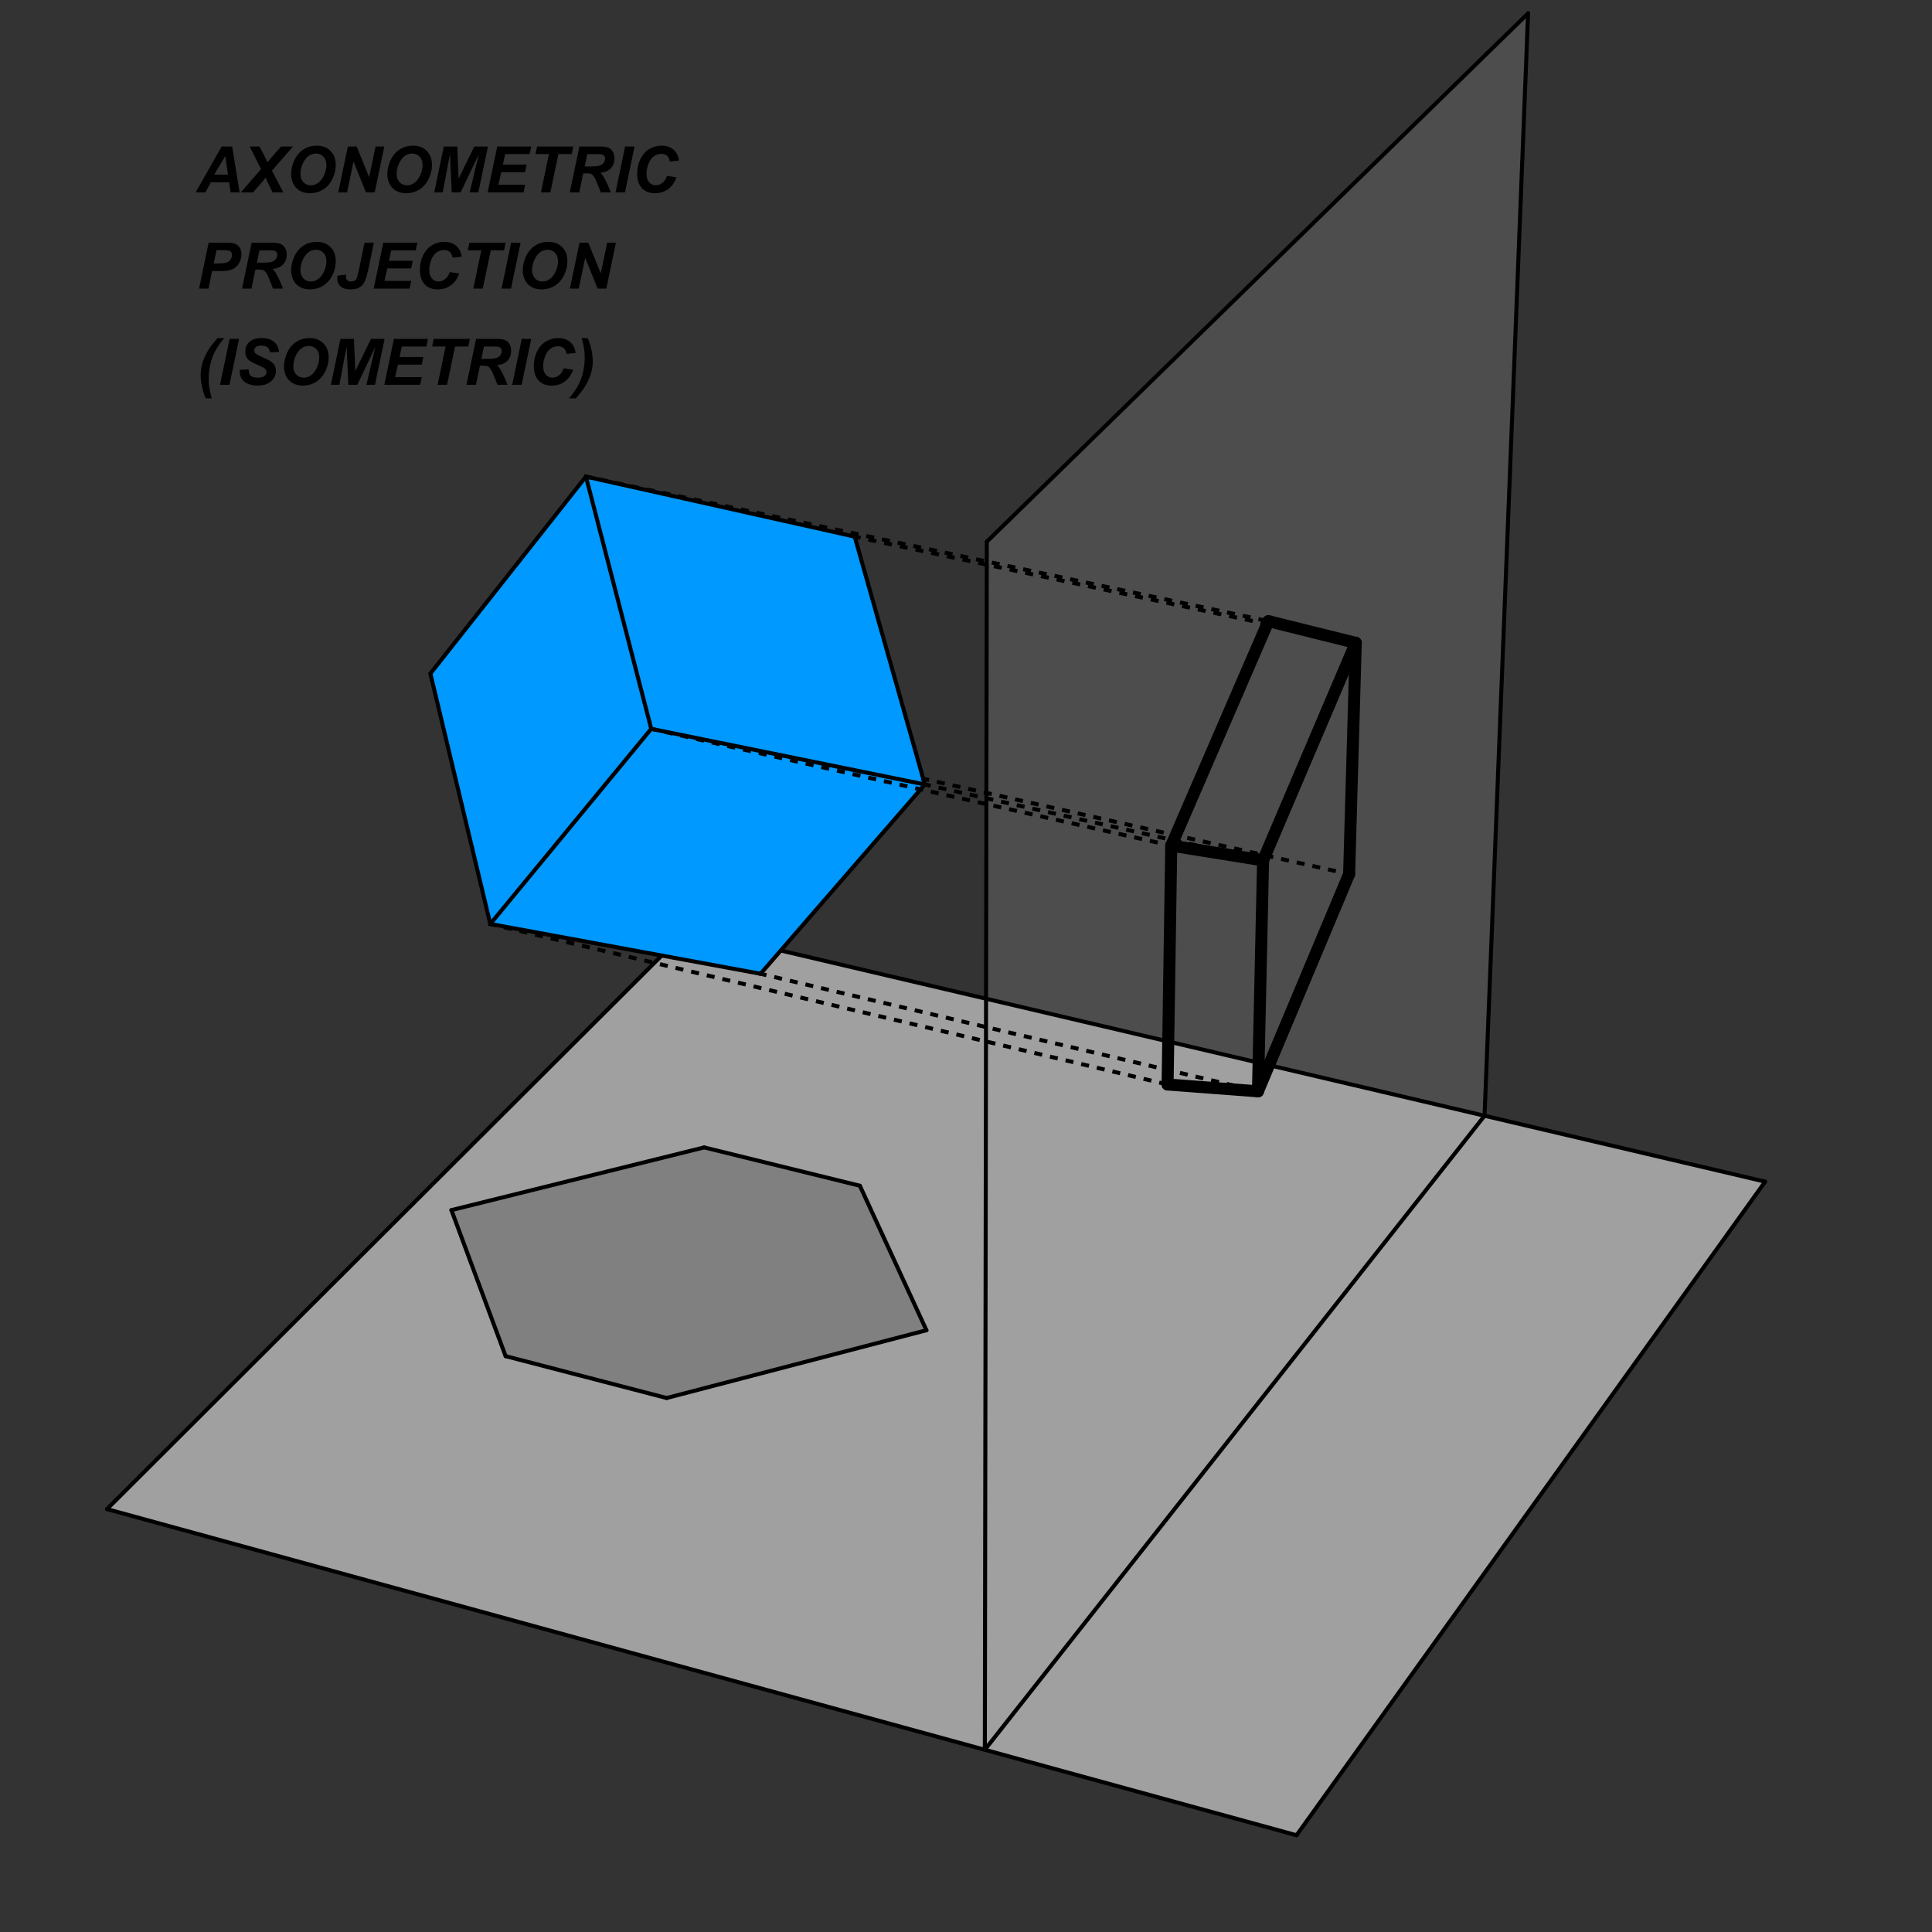 <?xml version="1.0" encoding="ISO-8859-1" standalone="no"?>

<svg 
     version="1.1"
     baseProfile="full"
     xmlns="http://www.w3.org/2000/svg"
     xmlns:xlink="http://www.w3.org/1999/xlink"
     xmlns:ev="http://www.w3.org/2001/xml-events"
     width="17.004cm"
     height="17.004cm"
     viewBox="0 0 482 482"
     >
<rect x="0" y="0" width="482" height="482" fill="#333333" stroke="none"/>
<title>

</title>
<g stroke-linejoin="miter" stroke-dashoffset="0" stroke-dasharray="none" stroke-width="1" stroke-miterlimit="10.000" stroke-linecap="square">
<g id="misc">
</g><!-- misc -->
<g id="layer0">
<g transform="matrix(1, 0, 0, 1, -524.00, -173.00)">
<clipPath id="clipb9641355-0867-4cf9-8162-788345fa4618">
  <path d="M 524.00 173.00 L 524.00 655.00 L 1006.0 655.00 L 1006.0 173.00 z"/>
</clipPath>
<g clip-path="url(#clip1)">
<g stroke-linejoin="round" stroke-linecap="round" fill="none" stroke-opacity="1" stroke="#444444">
  <path d="M 77.500 207.00 L 77.500 228.00 C 77.500 229.38 78.619 230.50 80.000 230.50 L 101.00 230.50 C 102.38 230.50 103.50 229.38 103.50 228.00 L 103.50 207.00 C 103.50 205.62 102.38 204.50 101.00 204.50 L 80.000 204.50 C 78.619 204.50 77.500 205.62 77.500 207.00 z"/>
<title>Boolean Value bool_o</title>
<desc>bool_o = false</desc>

</g> <!-- drawing style -->
</g> <!-- clip1 -->
</g> <!-- transform -->
<g transform="matrix(1, 0, 0, 1, -524.00, -173.00)">
<clipPath id="clip2f20eb63-71a3-4a2d-9977-5608a630e7af">
  <path d="M 524.00 173.00 L 524.00 655.00 L 1006.0 655.00 L 1006.0 173.00 z"/>
</clipPath>
<g clip-path="url(#clip2)">
<g fill-opacity="1" fill-rule="nonzero" stroke="none" fill="#ffffff">
  <path d="M 78.000 207.50 L 78.000 226.50 C 78.000 227.88 79.119 229.00 80.500 229.00 L 99.500 229.00 C 100.88 229.00 102.00 227.88 102.00 226.50 L 102.00 207.50 C 102.00 206.12 100.88 205.00 99.500 205.00 L 80.500 205.00 C 79.119 205.00 78.000 206.12 78.000 207.50 z"/>
<title>Boolean Value bool_o</title>
<desc>bool_o = false</desc>

</g> <!-- drawing style -->
</g> <!-- clip2 -->
</g> <!-- transform -->
<g transform="matrix(1, 0, 0, 1, -524.00, -173.00)">
<clipPath id="clipce005d06-b1e3-4d92-8598-a54bd51276ca">
  <path d="M 524.00 173.00 L 524.00 655.00 L 1006.0 655.00 L 1006.0 173.00 z"/>
</clipPath>
<g clip-path="url(#clip3)">
<g fill-opacity="1" fill-rule="nonzero" stroke="none" fill="#000000">
  <path d="M 111.16 224.00 L 111.16 213.89 L 107.38 213.89 L 107.38 212.55 L 116.45 212.55 L 116.45 213.89 L 112.67 213.89 L 112.67 224.00 L 111.16 224.00 z M 117.30 219.84 Q 117.30 217.55 118.59 216.44 Q 119.66 215.52 121.20 215.52 Q 122.91 215.52 124.00 216.63 Q 125.09 217.75 125.09 219.73 Q 125.09 221.33 124.60 222.25 Q 124.12 223.17 123.20 223.68 Q 122.29 224.19 121.20 224.19 Q 119.46 224.19 118.38 223.07 Q 117.30 221.95 117.30 219.84 z M 118.76 219.84 Q 118.76 221.44 119.45 222.23 Q 120.15 223.03 121.20 223.03 Q 122.24 223.03 122.94 222.23 Q 123.63 221.44 123.63 219.80 Q 123.63 218.27 122.94 217.47 Q 122.24 216.67 121.20 216.67 Q 120.15 216.67 119.45 217.46 Q 118.76 218.25 118.76 219.84 z M 126.47 224.69 L 127.84 224.89 Q 127.92 225.53 128.31 225.81 Q 128.84 226.20 129.75 226.20 Q 130.72 226.20 131.25 225.81 Q 131.78 225.42 131.97 224.72 Q 132.08 224.30 132.08 222.91 Q 131.16 224.00 129.78 224.00 Q 128.06 224.00 127.12 222.77 Q 126.19 221.53 126.19 219.80 Q 126.19 218.61 126.62 217.61 Q 127.05 216.61 127.87 216.06 Q 128.69 215.52 129.78 215.52 Q 131.25 215.52 132.20 216.70 L 132.20 215.70 L 133.50 215.70 L 133.50 222.88 Q 133.50 224.81 133.11 225.62 Q 132.72 226.44 131.86 226.91 Q 131.00 227.38 129.75 227.38 Q 128.27 227.38 127.35 226.70 Q 126.44 226.03 126.47 224.69 z M 127.64 219.70 Q 127.64 221.33 128.29 222.08 Q 128.94 222.83 129.91 222.83 Q 130.88 222.83 131.53 222.09 Q 132.19 221.34 132.19 219.75 Q 132.19 218.22 131.52 217.45 Q 130.84 216.67 129.89 216.67 Q 128.95 216.67 128.30 217.44 Q 127.64 218.20 127.64 219.70 z M 135.37 224.69 L 136.74 224.89 Q 136.82 225.53 137.21 225.81 Q 137.74 226.20 138.65 226.20 Q 139.62 226.20 140.15 225.81 Q 140.68 225.42 140.87 224.72 Q 140.98 224.30 140.98 222.91 Q 140.05 224.00 138.68 224.00 Q 136.96 224.00 136.02 222.77 Q 135.09 221.53 135.09 219.80 Q 135.09 218.61 135.52 217.61 Q 135.95 216.61 136.77 216.06 Q 137.59 215.52 138.68 215.52 Q 140.15 215.52 141.10 216.70 L 141.10 215.70 L 142.40 215.70 L 142.40 222.88 Q 142.40 224.81 142.01 225.62 Q 141.62 226.44 140.76 226.91 Q 139.90 227.38 138.65 227.38 Q 137.16 227.38 136.25 226.70 Q 135.34 226.03 135.37 224.69 z M 136.54 219.70 Q 136.54 221.33 137.19 222.08 Q 137.84 222.83 138.80 222.83 Q 139.77 222.83 140.43 222.09 Q 141.09 221.34 141.09 219.75 Q 141.09 218.22 140.41 217.45 Q 139.74 216.67 138.79 216.67 Q 137.85 216.67 137.20 217.44 Q 136.54 218.20 136.54 219.70 z M 144.50 224.00 L 144.50 212.55 L 145.91 212.55 L 145.91 224.00 L 144.50 224.00 z M 153.76 221.33 L 155.21 221.50 Q 154.87 222.78 153.94 223.48 Q 153.01 224.19 151.57 224.19 Q 149.74 224.19 148.68 223.06 Q 147.62 221.94 147.62 219.92 Q 147.62 217.83 148.70 216.67 Q 149.77 215.52 151.49 215.52 Q 153.15 215.52 154.20 216.65 Q 155.26 217.78 155.26 219.83 Q 155.26 219.95 155.26 220.20 L 149.07 220.20 Q 149.15 221.58 149.84 222.30 Q 150.54 223.03 151.57 223.03 Q 152.35 223.03 152.90 222.62 Q 153.45 222.22 153.76 221.33 z M 149.15 219.05 L 153.77 219.05 Q 153.68 218.00 153.24 217.48 Q 152.57 216.67 151.51 216.67 Q 150.54 216.67 149.88 217.32 Q 149.21 217.97 149.15 219.05 z M 161.63 224.00 L 161.63 212.55 L 169.91 212.55 L 169.91 213.89 L 163.15 213.89 L 163.15 217.41 L 169.49 217.41 L 169.49 218.75 L 163.15 218.75 L 163.15 222.64 L 170.18 222.64 L 170.18 224.00 L 161.63 224.00 z M 171.16 224.00 L 174.20 219.69 L 171.38 215.70 L 173.15 215.70 L 174.41 217.64 Q 174.77 218.20 174.99 218.58 Q 175.34 218.06 175.63 217.66 L 177.02 215.70 L 178.71 215.70 L 175.84 219.61 L 178.93 224.00 L 177.20 224.00 L 175.49 221.42 L 175.04 220.72 L 172.87 224.00 L 171.16 224.00 z M 180.10 227.19 L 180.10 215.70 L 181.38 215.70 L 181.38 216.78 Q 181.84 216.14 182.41 215.83 Q 182.98 215.52 183.79 215.52 Q 184.85 215.52 185.66 216.06 Q 186.48 216.61 186.89 217.60 Q 187.30 218.59 187.30 219.78 Q 187.30 221.06 186.84 222.08 Q 186.38 223.09 185.52 223.64 Q 184.65 224.19 183.68 224.19 Q 182.98 224.19 182.42 223.89 Q 181.87 223.59 181.51 223.14 L 181.51 227.19 L 180.10 227.19 z M 181.37 219.89 Q 181.37 221.50 182.02 222.27 Q 182.66 223.03 183.59 223.03 Q 184.52 223.03 185.20 222.23 Q 185.87 221.44 185.87 219.78 Q 185.87 218.19 185.21 217.40 Q 184.55 216.61 183.65 216.61 Q 182.76 216.61 182.06 217.45 Q 181.37 218.30 181.37 219.89 z M 188.47 219.84 Q 188.47 217.55 189.75 216.44 Q 190.83 215.52 192.36 215.52 Q 194.08 215.52 195.16 216.63 Q 196.25 217.75 196.25 219.73 Q 196.25 221.33 195.77 222.25 Q 195.28 223.17 194.37 223.68 Q 193.45 224.19 192.36 224.19 Q 190.62 224.19 189.55 223.07 Q 188.47 221.95 188.47 219.84 z M 189.92 219.84 Q 189.92 221.44 190.62 222.23 Q 191.31 223.03 192.36 223.03 Q 193.41 223.03 194.10 222.23 Q 194.80 221.44 194.80 219.80 Q 194.80 218.27 194.10 217.47 Q 193.41 216.67 192.36 216.67 Q 191.31 216.67 190.62 217.46 Q 189.92 218.25 189.92 219.84 z M 197.88 224.00 L 197.88 215.70 L 199.15 215.70 L 199.15 216.95 Q 199.63 216.08 200.04 215.80 Q 200.45 215.52 200.95 215.52 Q 201.65 215.52 202.38 215.97 L 201.90 217.27 Q 201.38 216.97 200.87 216.97 Q 200.41 216.97 200.05 217.24 Q 199.68 217.52 199.52 218.02 Q 199.29 218.77 199.29 219.66 L 199.29 224.00 L 197.88 224.00 z M 206.29 222.73 L 206.49 223.98 Q 205.90 224.11 205.43 224.11 Q 204.66 224.11 204.24 223.87 Q 203.82 223.62 203.65 223.23 Q 203.48 222.83 203.48 221.56 L 203.48 216.80 L 202.45 216.80 L 202.45 215.70 L 203.48 215.70 L 203.48 213.64 L 204.88 212.80 L 204.88 215.70 L 206.29 215.70 L 206.29 216.80 L 204.88 216.80 L 204.88 221.64 Q 204.88 222.25 204.95 222.42 Q 205.02 222.59 205.20 222.70 Q 205.37 222.80 205.68 222.80 Q 205.91 222.80 206.29 222.73 z M 212.32 224.00 L 212.32 212.55 L 220.60 212.55 L 220.60 213.89 L 213.84 213.89 L 213.84 217.41 L 220.18 217.41 L 220.18 218.75 L 213.84 218.75 L 213.84 222.64 L 220.87 222.64 L 220.87 224.00 L 212.32 224.00 z M 228.16 224.00 L 228.16 222.95 Q 227.38 224.19 225.85 224.19 Q 224.85 224.19 224.02 223.64 Q 223.20 223.09 222.73 222.11 Q 222.27 221.12 222.27 219.86 Q 222.27 218.61 222.69 217.60 Q 223.10 216.59 223.93 216.05 Q 224.76 215.52 225.79 215.52 Q 226.54 215.52 227.12 215.83 Q 227.71 216.14 228.07 216.66 L 228.07 212.55 L 229.48 212.55 L 229.48 224.00 L 228.16 224.00 z M 223.73 219.86 Q 223.73 221.45 224.40 222.24 Q 225.07 223.03 225.98 223.03 Q 226.90 223.03 227.55 222.27 Q 228.20 221.52 228.20 219.97 Q 228.20 218.27 227.54 217.47 Q 226.88 216.67 225.91 216.67 Q 224.98 216.67 224.35 217.44 Q 223.73 218.20 223.73 219.86 z M 231.42 224.69 L 232.80 224.89 Q 232.88 225.53 233.27 225.81 Q 233.80 226.20 234.70 226.20 Q 235.67 226.20 236.20 225.81 Q 236.73 225.42 236.92 224.72 Q 237.03 224.30 237.03 222.91 Q 236.11 224.00 234.73 224.00 Q 233.02 224.00 232.08 222.77 Q 231.14 221.53 231.14 219.80 Q 231.14 218.61 231.57 217.61 Q 232.00 216.61 232.82 216.06 Q 233.64 215.52 234.73 215.52 Q 236.20 215.52 237.16 216.70 L 237.16 215.70 L 238.45 215.70 L 238.45 222.88 Q 238.45 224.81 238.06 225.62 Q 237.67 226.44 236.81 226.91 Q 235.95 227.38 234.70 227.38 Q 233.22 227.38 232.30 226.70 Q 231.39 226.03 231.42 224.69 z M 232.59 219.70 Q 232.59 221.33 233.24 222.08 Q 233.89 222.83 234.86 222.83 Q 235.83 222.83 236.48 222.09 Q 237.14 221.34 237.14 219.75 Q 237.14 218.22 236.47 217.45 Q 235.80 216.67 234.84 216.67 Q 233.91 216.67 233.25 217.44 Q 232.59 218.20 232.59 219.70 z M 246.26 221.33 L 247.71 221.50 Q 247.37 222.78 246.44 223.48 Q 245.51 224.19 244.07 224.19 Q 242.24 224.19 241.18 223.06 Q 240.12 221.94 240.12 219.92 Q 240.12 217.83 241.20 216.67 Q 242.27 215.52 243.99 215.52 Q 245.65 215.52 246.70 216.65 Q 247.76 217.78 247.76 219.83 Q 247.76 219.95 247.76 220.20 L 241.57 220.20 Q 241.65 221.58 242.34 222.30 Q 243.04 223.03 244.07 223.03 Q 244.85 223.03 245.40 222.62 Q 245.95 222.22 246.26 221.33 z M 241.65 219.05 L 246.27 219.05 Q 246.18 218.00 245.74 217.48 Q 245.07 216.67 244.01 216.67 Q 243.04 216.67 242.38 217.32 Q 241.71 217.97 241.65 219.05 z M 248.92 221.52 L 250.31 221.30 Q 250.42 222.14 250.96 222.59 Q 251.50 223.03 252.45 223.03 Q 253.42 223.03 253.89 222.63 Q 254.36 222.23 254.36 221.70 Q 254.36 221.23 253.95 220.95 Q 253.66 220.77 252.52 220.48 Q 250.97 220.09 250.37 219.80 Q 249.77 219.52 249.46 219.02 Q 249.16 218.52 249.16 217.91 Q 249.16 217.34 249.41 216.88 Q 249.66 216.41 250.09 216.09 Q 250.42 215.84 250.99 215.68 Q 251.56 215.52 252.20 215.52 Q 253.19 215.52 253.92 215.80 Q 254.66 216.08 255.01 216.55 Q 255.36 217.03 255.50 217.84 L 254.12 218.03 Q 254.03 217.39 253.58 217.03 Q 253.12 216.67 252.31 216.67 Q 251.34 216.67 250.93 216.99 Q 250.52 217.31 250.52 217.73 Q 250.52 218.02 250.69 218.23 Q 250.86 218.45 251.22 218.61 Q 251.44 218.69 252.47 218.97 Q 253.95 219.36 254.55 219.62 Q 255.14 219.88 255.48 220.36 Q 255.81 220.84 255.81 221.56 Q 255.81 222.27 255.40 222.88 Q 254.98 223.50 254.21 223.84 Q 253.44 224.19 252.47 224.19 Q 250.84 224.19 250.00 223.52 Q 249.16 222.84 248.92 221.52 z"/>
<title>Boolean Value bool_o</title>
<desc>bool_o = false</desc>

</g> <!-- drawing style -->
</g> <!-- clip3 -->
</g> <!-- transform -->
<g transform="matrix(1, 0, 0, 1, -524.00, -173.00)">
<clipPath id="clipd685a8a9-371c-4317-9719-52c5c241fd7e">
  <path d="M 524.00 173.00 L 524.00 655.00 L 1006.0 655.00 L 1006.0 173.00 z"/>
</clipPath>
<g clip-path="url(#clip4)">
<g fill-opacity=".247" fill-rule="evenodd" stroke="none" fill="#a0a0a0">
  <path d="M 769.70 609.53 L 770.19 308.15 L 905.23 176.33 L 894.37 451.36 z"/>
<title>Quadrilateral pane_{poly}</title>
<desc>Quadrilateral pane_{poly}: Polygon pane_A, pane_D, pane_C, pane_B</desc>

</g> <!-- drawing style -->
</g> <!-- clip4 -->
</g> <!-- transform -->
<g transform="matrix(1, 0, 0, 1, -524.00, -173.00)">
<clipPath id="clip19f5d056-d41c-4764-a0be-4efd7982a760">
  <path d="M 524.00 173.00 L 524.00 655.00 L 1006.0 655.00 L 1006.0 173.00 z"/>
</clipPath>
<g clip-path="url(#clip5)">
<g fill-opacity="1" fill-rule="evenodd" stroke="none" fill="#a0a0a0">
  <path d="M 550.69 549.49 L 695.76 404.73 L 964.37 467.80 L 847.47 630.86 z"/>
<title>Quadrilateral base_{poly}</title>
<desc>Quadrilateral base_{poly}: Polygon base_D, base_C, base_B, base_A</desc>

</g> <!-- drawing style -->
</g> <!-- clip5 -->
</g> <!-- transform -->
<g transform="matrix(1, 0, 0, 1, -524.00, -173.00)">
<clipPath id="clip6982443a-bc3e-4273-ab86-06af1722bb46">
  <path d="M 524.00 173.00 L 524.00 655.00 L 1006.0 655.00 L 1006.0 173.00 z"/>
</clipPath>
<g clip-path="url(#clip6)">
<g fill-opacity="1" fill-rule="evenodd" stroke="none" fill="#808080">
  <path d="M 636.62 474.90 L 650.14 511.33 L 690.32 521.78 L 755.13 504.87 L 738.52 468.82 L 699.68 459.26 z"/>
<title>Hexagon shad_{poly}</title>
<desc>Hexagon shad_{poly}: Polygon shad_E, shad_A, shad_D, shad_C, shad_G, shad_F</desc>

</g> <!-- drawing style -->
</g> <!-- clip6 -->
</g> <!-- transform -->
<g transform="matrix(1, 0, 0, 1, -524.00, -173.00)">
<clipPath id="clipdbbdf174-2fbe-4150-ae38-edceb4308e6e">
  <path d="M 524.00 173.00 L 524.00 655.00 L 1006.0 655.00 L 1006.0 173.00 z"/>
</clipPath>
<g clip-path="url(#clip7)">
<g fill-opacity="1" fill-rule="evenodd" stroke="none" fill="#0099ff">
  <path d="M 631.37 341.05 L 670.18 291.90 L 737.23 306.88 L 754.73 368.71 L 713.75 415.94 L 646.32 403.51 z"/>
<title>Hexagon cube_{poly}</title>
<desc>Hexagon cube_{poly}: Polygon cube_E, cube_H, cube_G, cube_C, cube_B, cube_A</desc>

</g> <!-- drawing style -->
</g> <!-- clip7 -->
</g> <!-- transform -->
<g transform="matrix(1, 0, 0, 1, -524.00, -173.00)">
<clipPath id="clipaa5b60ec-fb99-4f3d-b7c0-50b45c83307a">
  <path d="M 524.00 173.00 L 524.00 655.00 L 1006.0 655.00 L 1006.0 173.00 z"/>
</clipPath>
<g clip-path="url(#clip8)">
<g stroke-linejoin="round" stroke-width="3" stroke-linecap="round" fill="none" stroke-opacity="1" stroke="#000000">
  <path d="M 816.21 383.97 L 840.45 327.97"/>
<title>Segment proj_l</title>
<desc>Segment proj_l: Segment [proj_D, proj_H]</desc>

</g> <!-- drawing style -->
</g> <!-- clip8 -->
</g> <!-- transform -->
<g transform="matrix(1, 0, 0, 1, -524.00, -173.00)">
<clipPath id="clipd3274416-9f28-4657-a7c6-26bccb4643ae">
  <path d="M 524.00 173.00 L 524.00 655.00 L 1006.0 655.00 L 1006.0 173.00 z"/>
</clipPath>
<g clip-path="url(#clip9)">
<g stroke-linejoin="round" stroke-width="3" stroke-linecap="round" fill="none" stroke-opacity="1" stroke="#000000">
  <path d="M 840.45 327.97 L 862.24 333.38"/>
<title>Segment proj_m</title>
<desc>Segment proj_m: Segment [proj_H, proj_G]</desc>

</g> <!-- drawing style -->
</g> <!-- clip9 -->
</g> <!-- transform -->
<g transform="matrix(1, 0, 0, 1, -524.00, -173.00)">
<clipPath id="clipe44eda6d-6f7f-42a1-b548-89193b54ffea">
  <path d="M 524.00 173.00 L 524.00 655.00 L 1006.0 655.00 L 1006.0 173.00 z"/>
</clipPath>
<g clip-path="url(#clip10)">
<g stroke-linejoin="round" stroke-width="3" stroke-linecap="round" fill="none" stroke-opacity="1" stroke="#000000">
  <path d="M 862.24 333.38 L 839.12 387.64"/>
<title>Segment proj_n</title>
<desc>Segment proj_n: Segment [proj_G, proj_C]</desc>

</g> <!-- drawing style -->
</g> <!-- clip10 -->
</g> <!-- transform -->
<g transform="matrix(1, 0, 0, 1, -524.00, -173.00)">
<clipPath id="clipeb718136-fe5b-41fa-8361-9b5cc88cb11a">
  <path d="M 524.00 173.00 L 524.00 655.00 L 1006.0 655.00 L 1006.0 173.00 z"/>
</clipPath>
<g clip-path="url(#clip11)">
<g stroke-linejoin="round" stroke-width="3" stroke-linecap="round" fill="none" stroke-opacity="1" stroke="#000000">
  <path d="M 839.12 387.64 L 816.21 383.97"/>
<title>Segment proj_p</title>
<desc>Segment proj_p: Segment [proj_C, proj_D]</desc>

</g> <!-- drawing style -->
</g> <!-- clip11 -->
</g> <!-- transform -->
<g transform="matrix(1, 0, 0, 1, -524.00, -173.00)">
<clipPath id="clip2b2ecce7-8d7c-4397-99d9-93a090d236c6">
  <path d="M 524.00 173.00 L 524.00 655.00 L 1006.0 655.00 L 1006.0 173.00 z"/>
</clipPath>
<g clip-path="url(#clip12)">
<g stroke-linejoin="round" stroke-width="3" stroke-linecap="round" fill="none" stroke-opacity="1" stroke="#000000">
  <path d="M 862.24 333.38 L 860.58 391.08"/>
<title>Segment proj_q</title>
<desc>Segment proj_q: Segment [proj_G, proj_F]</desc>

</g> <!-- drawing style -->
</g> <!-- clip12 -->
</g> <!-- transform -->
<g transform="matrix(1, 0, 0, 1, -524.00, -173.00)">
<clipPath id="clip64b180ba-4af1-44c6-87d2-9b6d3b2fbc0b">
  <path d="M 524.00 173.00 L 524.00 655.00 L 1006.0 655.00 L 1006.0 173.00 z"/>
</clipPath>
<g clip-path="url(#clip13)">
<g stroke-linejoin="round" stroke-width="3" stroke-linecap="round" fill="none" stroke-opacity="1" stroke="#000000">
  <path d="M 860.58 391.08 L 837.84 445.26"/>
<title>Segment proj_r</title>
<desc>Segment proj_r: Segment [proj_F, proj_B]</desc>

</g> <!-- drawing style -->
</g> <!-- clip13 -->
</g> <!-- transform -->
<g transform="matrix(1, 0, 0, 1, -524.00, -173.00)">
<clipPath id="clipcca067d9-be8f-4fcb-88d7-021db62a4efc">
  <path d="M 524.00 173.00 L 524.00 655.00 L 1006.0 655.00 L 1006.0 173.00 z"/>
</clipPath>
<g clip-path="url(#clip14)">
<g stroke-linejoin="round" stroke-width="3" stroke-linecap="round" fill="none" stroke-opacity="1" stroke="#000000">
  <path d="M 837.84 445.26 L 839.12 387.64"/>
<title>Segment proj_s</title>
<desc>Segment proj_s: Segment [proj_B, proj_C]</desc>

</g> <!-- drawing style -->
</g> <!-- clip14 -->
</g> <!-- transform -->
<g transform="matrix(1, 0, 0, 1, -524.00, -173.00)">
<clipPath id="clipd6f050c8-7592-49a6-8a7b-4cfc0af35a33">
  <path d="M 524.00 173.00 L 524.00 655.00 L 1006.0 655.00 L 1006.0 173.00 z"/>
</clipPath>
<g clip-path="url(#clip15)">
<g stroke-linejoin="round" stroke-width="3" stroke-linecap="round" fill="none" stroke-opacity="1" stroke="#000000">
  <path d="M 837.84 445.26 L 815.29 443.56"/>
<title>Segment proj_t</title>
<desc>Segment proj_t: Segment [proj_B, proj_A]</desc>

</g> <!-- drawing style -->
</g> <!-- clip15 -->
</g> <!-- transform -->
<g transform="matrix(1, 0, 0, 1, -524.00, -173.00)">
<clipPath id="clip970d8ad5-0e96-492b-a0c8-07943d007d6b">
  <path d="M 524.00 173.00 L 524.00 655.00 L 1006.0 655.00 L 1006.0 173.00 z"/>
</clipPath>
<g clip-path="url(#clip16)">
<g stroke-linejoin="round" stroke-width="3" stroke-linecap="round" fill="none" stroke-opacity="1" stroke="#000000">
  <path d="M 815.29 443.56 L 816.21 383.97"/>
<title>Segment proj_f</title>
<desc>Segment proj_f: Segment [proj_A, proj_D]</desc>

</g> <!-- drawing style -->
</g> <!-- clip16 -->
</g> <!-- transform -->
<g transform="matrix(1, 0, 0, 1, -524.00, -173.00)">
<clipPath id="clipb9c035ec-9f8c-4bf9-8cde-4567edf5e8a0">
  <path d="M 524.00 173.00 L 524.00 655.00 L 1006.0 655.00 L 1006.0 173.00 z"/>
</clipPath>
<g clip-path="url(#clip17)">
<g stroke-linejoin="round" stroke-linecap="round" fill="none" stroke-opacity="1" stroke="#000000">
  <path d="M 631.37 341.05 L 670.18 291.90"/>
<title>Segment cube_n</title>
<desc>Segment cube_n: Segment [cube_E, cube_H]</desc>

</g> <!-- drawing style -->
</g> <!-- clip17 -->
</g> <!-- transform -->
<g transform="matrix(1, 0, 0, 1, -524.00, -173.00)">
<clipPath id="clipb99492d5-ef59-4ebe-86f4-ab70b5c59ebd">
  <path d="M 524.00 173.00 L 524.00 655.00 L 1006.0 655.00 L 1006.0 173.00 z"/>
</clipPath>
<g clip-path="url(#clip18)">
<g stroke-linejoin="round" stroke-linecap="round" fill="none" stroke-opacity="1" stroke="#000000">
  <path d="M 670.18 291.90 L 737.23 306.88"/>
<title>Segment cube_o</title>
<desc>Segment cube_o: Segment [cube_H, cube_G]</desc>

</g> <!-- drawing style -->
</g> <!-- clip18 -->
</g> <!-- transform -->
<g transform="matrix(1, 0, 0, 1, -524.00, -173.00)">
<clipPath id="clip9dd0cc56-f00e-4fb1-a3ba-f99c4522b31e">
  <path d="M 524.00 173.00 L 524.00 655.00 L 1006.0 655.00 L 1006.0 173.00 z"/>
</clipPath>
<g clip-path="url(#clip19)">
<g stroke-linejoin="round" stroke-linecap="round" fill="none" stroke-opacity="1" stroke="#000000">
  <path d="M 737.23 306.88 L 754.73 368.71"/>
<title>Segment cube_q</title>
<desc>Segment cube_q: Segment [cube_G, cube_C]</desc>

</g> <!-- drawing style -->
</g> <!-- clip19 -->
</g> <!-- transform -->
<g transform="matrix(1, 0, 0, 1, -524.00, -173.00)">
<clipPath id="clipbe3cf8f8-dda1-4f69-83d5-068c122926e3">
  <path d="M 524.00 173.00 L 524.00 655.00 L 1006.0 655.00 L 1006.0 173.00 z"/>
</clipPath>
<g clip-path="url(#clip20)">
<g stroke-linejoin="round" stroke-linecap="round" fill="none" stroke-opacity="1" stroke="#000000">
  <path d="M 754.73 368.71 L 713.75 415.94"/>
<title>Segment cube_s</title>
<desc>Segment cube_s: Segment [cube_C, cube_B]</desc>

</g> <!-- drawing style -->
</g> <!-- clip20 -->
</g> <!-- transform -->
<g transform="matrix(1, 0, 0, 1, -524.00, -173.00)">
<clipPath id="clipee672f76-d4b5-4d62-880a-606201e523dc">
  <path d="M 524.00 173.00 L 524.00 655.00 L 1006.0 655.00 L 1006.0 173.00 z"/>
</clipPath>
<g clip-path="url(#clip21)">
<g stroke-linejoin="round" stroke-linecap="round" fill="none" stroke-opacity="1" stroke="#000000">
  <path d="M 713.75 415.94 L 646.32 403.51"/>
<title>Segment cube_l</title>
<desc>Segment cube_l: Segment [cube_B, cube_A]</desc>

</g> <!-- drawing style -->
</g> <!-- clip21 -->
</g> <!-- transform -->
<g transform="matrix(1, 0, 0, 1, -524.00, -173.00)">
<clipPath id="clip57f78bd0-efcc-4376-b5e5-f522f8bbe17a">
  <path d="M 524.00 173.00 L 524.00 655.00 L 1006.0 655.00 L 1006.0 173.00 z"/>
</clipPath>
<g clip-path="url(#clip22)">
<g stroke-linejoin="round" stroke-linecap="round" fill="none" stroke-opacity="1" stroke="#000000">
  <path d="M 646.32 403.51 L 631.37 341.05"/>
<title>Segment cube_m</title>
<desc>Segment cube_m: Segment [cube_A, cube_E]</desc>

</g> <!-- drawing style -->
</g> <!-- clip22 -->
</g> <!-- transform -->
<g transform="matrix(1, 0, 0, 1, -524.00, -173.00)">
<clipPath id="clipdfe01354-ce74-4a30-948e-712f39d65210">
  <path d="M 524.00 173.00 L 524.00 655.00 L 1006.0 655.00 L 1006.0 173.00 z"/>
</clipPath>
<g clip-path="url(#clip23)">
<g stroke-linejoin="round" stroke-linecap="round" fill="none" stroke-opacity="1" stroke="#000000">
  <path d="M 770.19 308.15 L 905.23 176.33"/>
<title>Segment pane_m</title>
<desc>Segment pane_m: Segment [pane_D, pane_C]</desc>

</g> <!-- drawing style -->
</g> <!-- clip23 -->
</g> <!-- transform -->
<g transform="matrix(1, 0, 0, 1, -524.00, -173.00)">
<clipPath id="clipef028493-1104-4e18-b52b-a7ae09b107ba">
  <path d="M 524.00 173.00 L 524.00 655.00 L 1006.0 655.00 L 1006.0 173.00 z"/>
</clipPath>
<g clip-path="url(#clip24)">
<g stroke-linejoin="round" stroke-linecap="round" fill="none" stroke-opacity="1" stroke="#000000">
  <path d="M 905.23 176.33 L 894.37 451.36"/>
<title>Segment pane_n</title>
<desc>Segment pane_n: Segment [pane_C, pane_B]</desc>

</g> <!-- drawing style -->
</g> <!-- clip24 -->
</g> <!-- transform -->
<g transform="matrix(1, 0, 0, 1, -524.00, -173.00)">
<clipPath id="clip934f8be7-81bf-4134-8d53-ccfd2beb3390">
  <path d="M 524.00 173.00 L 524.00 655.00 L 1006.0 655.00 L 1006.0 173.00 z"/>
</clipPath>
<g clip-path="url(#clip25)">
<g stroke-linejoin="round" stroke-linecap="round" fill="none" stroke-opacity="1" stroke="#000000">
  <path d="M 894.37 451.36 L 769.70 609.53"/>
<title>Segment pane_o</title>
<desc>Segment pane_o: Segment [pane_B, pane_A]</desc>

</g> <!-- drawing style -->
</g> <!-- clip25 -->
</g> <!-- transform -->
<g transform="matrix(1, 0, 0, 1, -524.00, -173.00)">
<clipPath id="clip671167e6-6690-4617-95df-65a50f586518">
  <path d="M 524.00 173.00 L 524.00 655.00 L 1006.0 655.00 L 1006.0 173.00 z"/>
</clipPath>
<g clip-path="url(#clip26)">
<g stroke-linejoin="round" stroke-linecap="round" fill="none" stroke-opacity="1" stroke="#000000">
  <path d="M 769.70 609.53 L 770.19 308.15"/>
<title>Segment pane_p</title>
<desc>Segment pane_p: Segment [pane_A, pane_D]</desc>

</g> <!-- drawing style -->
</g> <!-- clip26 -->
</g> <!-- transform -->
<g transform="matrix(1, 0, 0, 1, -524.00, -173.00)">
<clipPath id="clipa909292a-053c-47e6-95f0-86d3a65121df">
  <path d="M 524.00 173.00 L 524.00 655.00 L 1006.0 655.00 L 1006.0 173.00 z"/>
</clipPath>
<g clip-path="url(#clip27)">
<g stroke-linejoin="round" stroke-linecap="round" fill="none" stroke-opacity="1" stroke="#000000">
  <path d="M 636.62 474.90 L 699.68 459.26"/>
<title>Segment shad_m</title>
<desc>Segment shad_m: Segment [shad_E, shad_F]</desc>

</g> <!-- drawing style -->
</g> <!-- clip27 -->
</g> <!-- transform -->
<g transform="matrix(1, 0, 0, 1, -524.00, -173.00)">
<clipPath id="clipa07e264d-e8ed-4dbc-b551-896dc37ef9b5">
  <path d="M 524.00 173.00 L 524.00 655.00 L 1006.0 655.00 L 1006.0 173.00 z"/>
</clipPath>
<g clip-path="url(#clip28)">
<g stroke-linejoin="round" stroke-linecap="round" fill="none" stroke-opacity="1" stroke="#000000">
  <path d="M 699.68 459.26 L 738.52 468.82"/>
<title>Segment shad_n</title>
<desc>Segment shad_n: Segment [shad_F, shad_G]</desc>

</g> <!-- drawing style -->
</g> <!-- clip28 -->
</g> <!-- transform -->
<g transform="matrix(1, 0, 0, 1, -524.00, -173.00)">
<clipPath id="clip28a4f3ac-ce8e-42ea-b103-002a053abb73">
  <path d="M 524.00 173.00 L 524.00 655.00 L 1006.0 655.00 L 1006.0 173.00 z"/>
</clipPath>
<g clip-path="url(#clip29)">
<g stroke-linejoin="round" stroke-linecap="round" fill="none" stroke-opacity="1" stroke="#000000">
  <path d="M 738.52 468.82 L 755.13 504.87"/>
<title>Segment shad_o</title>
<desc>Segment shad_o: Segment [shad_G, shad_C]</desc>

</g> <!-- drawing style -->
</g> <!-- clip29 -->
</g> <!-- transform -->
<g transform="matrix(1, 0, 0, 1, -524.00, -173.00)">
<clipPath id="clipbc4ce1b8-25a4-4af0-9f1b-4d0879dcdb68">
  <path d="M 524.00 173.00 L 524.00 655.00 L 1006.0 655.00 L 1006.0 173.00 z"/>
</clipPath>
<g clip-path="url(#clip30)">
<g stroke-linejoin="round" stroke-linecap="round" fill="none" stroke-opacity="1" stroke="#000000">
  <path d="M 755.13 504.87 L 690.32 521.78"/>
<title>Segment shad_p</title>
<desc>Segment shad_p: Segment [shad_C, shad_D]</desc>

</g> <!-- drawing style -->
</g> <!-- clip30 -->
</g> <!-- transform -->
<g transform="matrix(1, 0, 0, 1, -524.00, -173.00)">
<clipPath id="clipbb31b240-8ec6-475c-9f03-9e40bdd77663">
  <path d="M 524.00 173.00 L 524.00 655.00 L 1006.0 655.00 L 1006.0 173.00 z"/>
</clipPath>
<g clip-path="url(#clip31)">
<g stroke-linejoin="round" stroke-linecap="round" fill="none" stroke-opacity="1" stroke="#000000">
  <path d="M 690.32 521.78 L 650.14 511.33"/>
<title>Segment shad_q</title>
<desc>Segment shad_q: Segment [shad_D, shad_A]</desc>

</g> <!-- drawing style -->
</g> <!-- clip31 -->
</g> <!-- transform -->
<g transform="matrix(1, 0, 0, 1, -524.00, -173.00)">
<clipPath id="clipae91625e-46fd-47a9-9597-4577b8cfd3f6">
  <path d="M 524.00 173.00 L 524.00 655.00 L 1006.0 655.00 L 1006.0 173.00 z"/>
</clipPath>
<g clip-path="url(#clip32)">
<g stroke-linejoin="round" stroke-linecap="round" fill="none" stroke-opacity="1" stroke="#000000">
  <path d="M 650.14 511.33 L 636.62 474.90"/>
<title>Segment shad_r</title>
<desc>Segment shad_r: Segment [shad_A, shad_E]</desc>

</g> <!-- drawing style -->
</g> <!-- clip32 -->
</g> <!-- transform -->
<g transform="matrix(1, 0, 0, 1, -524.00, -173.00)">
<clipPath id="clipceb92d10-116d-432e-aac8-2f7d404211ee">
  <path d="M 524.00 173.00 L 524.00 655.00 L 1006.0 655.00 L 1006.0 173.00 z"/>
</clipPath>
<g clip-path="url(#clip33)">
<g stroke-linejoin="round" stroke-linecap="round" fill="none" stroke-opacity="1" stroke="#000000">
  <path d="M 550.69 549.49 L 689.08 411.39"/>
<title>Segment base_a</title>
<desc>Segment base_a: Segment [base_D, base_E]</desc>

</g> <!-- drawing style -->
</g> <!-- clip33 -->
</g> <!-- transform -->
<g transform="matrix(1, 0, 0, 1, -524.00, -173.00)">
<clipPath id="clip5a0c2499-df6a-42ca-8c31-800d62ed2b6b">
  <path d="M 524.00 173.00 L 524.00 655.00 L 1006.0 655.00 L 1006.0 173.00 z"/>
</clipPath>
<g clip-path="url(#clip34)">
<g stroke-linejoin="round" stroke-linecap="round" fill="none" stroke-opacity="1" stroke="#000000">
  <path d="M 718.79 410.14 L 964.37 467.80"/>
<title>Segment base_b</title>
<desc>Segment base_b: Segment [base_F, base_B]</desc>

</g> <!-- drawing style -->
</g> <!-- clip34 -->
</g> <!-- transform -->
<g transform="matrix(1, 0, 0, 1, -524.00, -173.00)">
<clipPath id="clip8a7a5dad-78bc-47b4-8ab9-d012fe3833c5">
  <path d="M 524.00 173.00 L 524.00 655.00 L 1006.0 655.00 L 1006.0 173.00 z"/>
</clipPath>
<g clip-path="url(#clip35)">
<g stroke-linejoin="round" stroke-linecap="round" fill="none" stroke-opacity="1" stroke="#000000">
  <path d="M 964.37 467.80 L 847.47 630.86"/>
<title>Segment base_c</title>
<desc>Segment base_c: Segment [base_B, base_A]</desc>

</g> <!-- drawing style -->
</g> <!-- clip35 -->
</g> <!-- transform -->
<g transform="matrix(1, 0, 0, 1, -524.00, -173.00)">
<clipPath id="clip121c35f6-3167-48aa-a8f0-776443687e1b">
  <path d="M 524.00 173.00 L 524.00 655.00 L 1006.0 655.00 L 1006.0 173.00 z"/>
</clipPath>
<g clip-path="url(#clip36)">
<g stroke-linejoin="round" stroke-linecap="round" fill="none" stroke-opacity="1" stroke="#000000">
  <path d="M 847.47 630.86 L 550.69 549.49"/>
<title>Segment base_d</title>
<desc>Segment base_d: Segment [base_A, base_D]</desc>

</g> <!-- drawing style -->
</g> <!-- clip36 -->
</g> <!-- transform -->
<g transform="matrix(1, 0, 0, 1, -524.00, -173.00)">
<clipPath id="clip1df56ed7-ff08-45e9-8ff4-727c46e68b80">
  <path d="M 524.00 173.00 L 524.00 655.00 L 1006.0 655.00 L 1006.0 173.00 z"/>
</clipPath>
<g clip-path="url(#clip37)">
<g stroke-linejoin="round" stroke-linecap="round" fill="none" stroke-opacity="1" stroke="#000000">
  <path d="M 670.18 291.90 L 686.47 354.83"/>
<title>Segment cube_r</title>
<desc>Segment cube_r: Segment [cube_H, cube_D]</desc>

</g> <!-- drawing style -->
</g> <!-- clip37 -->
</g> <!-- transform -->
<g transform="matrix(1, 0, 0, 1, -524.00, -173.00)">
<clipPath id="clip874ff83e-b3d5-4a59-ad73-273a96152706">
  <path d="M 524.00 173.00 L 524.00 655.00 L 1006.0 655.00 L 1006.0 173.00 z"/>
</clipPath>
<g clip-path="url(#clip38)">
<g stroke-linejoin="round" stroke-linecap="round" fill="none" stroke-opacity="1" stroke="#000000">
  <path d="M 686.47 354.83 L 646.32 403.51"/>
<title>Segment cube_t</title>
<desc>Segment cube_t: Segment [cube_D, cube_A]</desc>

</g> <!-- drawing style -->
</g> <!-- clip38 -->
</g> <!-- transform -->
<g transform="matrix(1, 0, 0, 1, -524.00, -173.00)">
<clipPath id="clip3cbdfa50-62db-4849-aa62-d9e994854d4d">
  <path d="M 524.00 173.00 L 524.00 655.00 L 1006.0 655.00 L 1006.0 173.00 z"/>
</clipPath>
<g clip-path="url(#clip39)">
<g stroke-linejoin="round" stroke-linecap="round" fill="none" stroke-opacity="1" stroke="#000000">
  <path d="M 686.47 354.83 L 754.73 368.71"/>
<title>Segment cube_u</title>
<desc>Segment cube_u: Segment [cube_D, cube_C]</desc>

</g> <!-- drawing style -->
</g> <!-- clip39 -->
</g> <!-- transform -->
<g transform="matrix(1, 0, 0, 1, -524.00, -173.00)">
<clipPath id="clipe7a56d3a-c2fb-414f-8eba-9a5e0b5c5fff">
  <path d="M 524.00 173.00 L 524.00 655.00 L 1006.0 655.00 L 1006.0 173.00 z"/>
</clipPath>
<g clip-path="url(#clip40)">
<g stroke-linejoin="round" stroke-dasharray="1,3" stroke-linecap="butt" fill="none" stroke-opacity="1" stroke="#000000">
  <path d="M 754.32 367.28 L 860.58 391.08"/>
<title>Segment vect_a</title>
<desc>Segment vect_a: Segment [vect_A, proj_F]</desc>

</g> <!-- drawing style -->
</g> <!-- clip40 -->
</g> <!-- transform -->
<g transform="matrix(1, 0, 0, 1, -524.00, -173.00)">
<clipPath id="clipbc76504e-c02e-49fa-806b-ed5c02cf76b0">
  <path d="M 524.00 173.00 L 524.00 655.00 L 1006.0 655.00 L 1006.0 173.00 z"/>
</clipPath>
<g clip-path="url(#clip41)">
<g stroke-linejoin="round" stroke-dasharray="1,3" stroke-linecap="butt" fill="none" stroke-opacity="1" stroke="#000000">
  <path d="M 754.73 368.71 L 839.12 387.64"/>
<title>Segment vect_c</title>
<desc>Segment vect_c: Segment [cube_C, proj_C]</desc>

</g> <!-- drawing style -->
</g> <!-- clip41 -->
</g> <!-- transform -->
<g transform="matrix(1, 0, 0, 1, -524.00, -173.00)">
<clipPath id="clipa36ace67-0f4e-4869-a9ff-73b9abdba5e7">
  <path d="M 524.00 173.00 L 524.00 655.00 L 1006.0 655.00 L 1006.0 173.00 z"/>
</clipPath>
<g clip-path="url(#clip42)">
<g stroke-linejoin="round" stroke-dasharray="1,3" stroke-linecap="butt" fill="none" stroke-opacity="1" stroke="#000000">
  <path d="M 713.75 415.94 L 837.84 445.26"/>
<title>Segment vect_d</title>
<desc>Segment vect_d: Segment [cube_B, proj_B]</desc>

</g> <!-- drawing style -->
</g> <!-- clip42 -->
</g> <!-- transform -->
<g transform="matrix(1, 0, 0, 1, -524.00, -173.00)">
<clipPath id="clip7cfeb04d-1b95-49c7-bcb6-e6f07936fce3">
  <path d="M 524.00 173.00 L 524.00 655.00 L 1006.0 655.00 L 1006.0 173.00 z"/>
</clipPath>
<g clip-path="url(#clip43)">
<g stroke-linejoin="round" stroke-dasharray="1,3" stroke-linecap="butt" fill="none" stroke-opacity="1" stroke="#000000">
  <path d="M 646.32 403.51 L 815.29 443.56"/>
<title>Segment vect_e</title>
<desc>Segment vect_e: Segment [cube_A, proj_A]</desc>

</g> <!-- drawing style -->
</g> <!-- clip43 -->
</g> <!-- transform -->
<g transform="matrix(1, 0, 0, 1, -524.00, -173.00)">
<clipPath id="clip147955ce-5522-44d7-9c24-e926620c2be1">
  <path d="M 524.00 173.00 L 524.00 655.00 L 1006.0 655.00 L 1006.0 173.00 z"/>
</clipPath>
<g clip-path="url(#clip44)">
<g stroke-linejoin="round" stroke-dasharray="1,3" stroke-linecap="butt" fill="none" stroke-opacity="1" stroke="#000000">
  <path d="M 670.18 291.90 L 840.45 327.97"/>
<title>Segment vect_u</title>
<desc>Segment vect_u: Segment [cube_H, proj_H]</desc>

</g> <!-- drawing style -->
</g> <!-- clip44 -->
</g> <!-- transform -->
<g transform="matrix(1, 0, 0, 1, -524.00, -173.00)">
<clipPath id="clipf7bc7c3f-a07f-46c7-8118-100f652d4b13">
  <path d="M 524.00 173.00 L 524.00 655.00 L 1006.0 655.00 L 1006.0 173.00 z"/>
</clipPath>
<g clip-path="url(#clip45)">
<g stroke-linejoin="round" stroke-dasharray="1,3" stroke-linecap="butt" fill="none" stroke-opacity="1" stroke="#000000">
  <path d="M 737.23 306.88 L 862.24 333.38"/>
<title>Segment vect_v</title>
<desc>Segment vect_v: Segment [cube_G, proj_G]</desc>

</g> <!-- drawing style -->
</g> <!-- clip45 -->
</g> <!-- transform -->
<g transform="matrix(1, 0, 0, 1, -524.00, -173.00)">
<clipPath id="clip84618efb-2759-459c-8596-50b5a1fb367a">
  <path d="M 524.00 173.00 L 524.00 655.00 L 1006.0 655.00 L 1006.0 173.00 z"/>
</clipPath>
<g clip-path="url(#clip46)">
<g stroke-linejoin="round" stroke-dasharray="1,3" stroke-linecap="butt" fill="none" stroke-opacity="1" stroke="#000000">
  <path d="M 686.47 354.83 L 816.21 383.97"/>
<title>Segment vect_w</title>
<desc>Segment vect_w: Segment [cube_D, proj_D]</desc>

</g> <!-- drawing style -->
</g> <!-- clip46 -->
</g> <!-- transform -->
<g transform="matrix(1, 0, 0, 1, -524.00, -173.00)">
<clipPath id="clipcaa665e9-b11d-453e-9852-b8c248ad911c">
  <path d="M 524.00 173.00 L 524.00 655.00 L 1006.0 655.00 L 1006.0 173.00 z"/>
</clipPath>
<g clip-path="url(#clip47)">
<g fill-opacity="1" fill-rule="nonzero" stroke="none" fill="#000000">
  <path d="M 581.16 218.47 L 576.62 218.47 L 575.25 221.00 L 572.81 221.00 L 579.30 209.55 L 581.92 209.55 L 583.78 221.00 L 581.55 221.00 L 581.16 218.47 z M 580.88 216.56 L 580.20 211.95 L 577.44 216.56 L 580.88 216.56 z M 587.12 221.00 L 584.07 221.00 L 589.13 215.20 L 586.29 209.55 L 588.74 209.55 L 589.87 211.69 Q 589.91 211.81 590.63 213.28 Q 590.68 213.36 590.73 213.48 Q 591.68 212.33 592.34 211.58 L 594.13 209.55 L 597.10 209.55 L 591.85 215.58 L 594.68 221.00 L 592.02 221.00 L 591.16 219.27 Q 590.49 217.91 590.27 217.31 Q 589.96 217.77 588.70 219.22 L 587.12 221.00 z M 596.63 216.50 Q 596.63 215.48 596.93 214.36 Q 597.34 212.86 598.15 211.75 Q 598.96 210.64 600.20 209.99 Q 601.45 209.34 603.04 209.34 Q 605.16 209.34 606.47 210.66 Q 607.77 211.98 607.77 214.17 Q 607.77 215.98 606.92 217.68 Q 606.07 219.38 604.61 220.29 Q 603.15 221.20 601.30 221.20 Q 599.71 221.20 598.62 220.48 Q 597.54 219.75 597.09 218.67 Q 596.63 217.59 596.63 216.50 z M 598.96 216.45 Q 598.96 217.64 599.68 218.44 Q 600.40 219.23 601.57 219.23 Q 602.52 219.23 603.40 218.60 Q 604.27 217.97 604.85 216.70 Q 605.43 215.42 605.43 214.20 Q 605.43 212.86 604.70 212.09 Q 603.98 211.31 602.85 211.31 Q 601.12 211.31 600.04 212.92 Q 598.96 214.53 598.96 216.45 z M 617.48 221.00 L 615.30 221.00 L 612.20 213.30 L 610.59 221.00 L 608.39 221.00 L 610.78 209.55 L 612.98 209.55 L 616.09 217.20 L 617.69 209.55 L 619.88 209.55 L 617.48 221.00 z M 620.63 216.50 Q 620.63 215.48 620.93 214.36 Q 621.34 212.86 622.15 211.75 Q 622.96 210.64 624.20 209.99 Q 625.45 209.34 627.04 209.34 Q 629.16 209.34 630.47 210.66 Q 631.77 211.98 631.77 214.17 Q 631.77 215.98 630.92 217.68 Q 630.07 219.38 628.61 220.29 Q 627.15 221.20 625.30 221.20 Q 623.71 221.20 622.62 220.48 Q 621.54 219.75 621.09 218.67 Q 620.63 217.59 620.63 216.50 z M 622.96 216.45 Q 622.96 217.64 623.68 218.44 Q 624.40 219.23 625.57 219.23 Q 626.52 219.23 627.40 218.60 Q 628.27 217.97 628.85 216.70 Q 629.43 215.42 629.43 214.20 Q 629.43 212.86 628.70 212.09 Q 627.98 211.31 626.85 211.31 Q 625.12 211.31 624.04 212.92 Q 622.96 214.53 622.96 216.45 z M 638.92 221.00 L 636.69 221.00 L 636.27 211.42 L 634.45 221.00 L 632.33 221.00 L 634.72 209.55 L 638.08 209.55 L 638.42 217.56 L 642.33 209.55 L 645.73 209.55 L 643.33 221.00 L 641.19 221.00 L 643.44 211.50 L 638.92 221.00 z M 645.66 221.00 L 648.05 209.55 L 656.55 209.55 L 656.14 211.45 L 650.02 211.45 L 649.47 214.06 L 655.39 214.06 L 655.00 215.97 L 649.06 215.97 L 648.34 219.08 L 655.02 219.08 L 654.61 221.00 L 645.66 221.00 z M 661.31 221.00 L 658.95 221.00 L 660.95 211.45 L 657.59 211.45 L 658.00 209.55 L 667.02 209.55 L 666.62 211.45 L 663.31 211.45 L 661.31 221.00 z M 668.51 221.00 L 666.15 221.00 L 668.55 209.55 L 673.63 209.55 Q 674.95 209.55 675.68 209.81 Q 676.41 210.08 676.86 210.80 Q 677.30 211.52 677.30 212.55 Q 677.30 214.00 676.43 214.95 Q 675.55 215.91 673.79 216.12 Q 674.24 216.53 674.63 217.20 Q 675.43 218.55 676.40 221.00 L 673.87 221.00 Q 673.55 220.03 672.66 217.97 Q 672.18 216.86 671.63 216.48 Q 671.30 216.25 670.46 216.25 L 669.51 216.25 L 668.51 221.00 z M 669.87 214.53 L 671.12 214.53 Q 673.01 214.53 673.63 214.30 Q 674.26 214.08 674.61 213.59 Q 674.96 213.11 674.96 212.58 Q 674.96 211.95 674.45 211.64 Q 674.13 211.45 673.10 211.45 L 670.51 211.45 L 669.87 214.53 z M 677.56 221.00 L 679.95 209.55 L 682.31 209.55 L 679.92 221.00 L 677.56 221.00 z M 690.40 216.88 L 692.77 217.23 Q 692.09 219.16 690.70 220.18 Q 689.30 221.20 687.43 221.20 Q 685.34 221.20 684.15 219.94 Q 682.96 218.67 682.96 216.27 Q 682.96 214.31 683.76 212.69 Q 684.55 211.06 685.96 210.20 Q 687.37 209.34 689.02 209.34 Q 690.88 209.34 692.03 210.34 Q 693.18 211.34 693.38 213.06 L 691.12 213.28 Q 690.93 212.28 690.40 211.83 Q 689.87 211.38 688.98 211.38 Q 687.99 211.38 687.15 211.97 Q 686.30 212.56 685.80 213.83 Q 685.29 215.09 685.29 216.34 Q 685.29 217.72 685.95 218.47 Q 686.60 219.22 687.59 219.22 Q 688.51 219.22 689.27 218.62 Q 690.02 218.03 690.40 216.88 z"/>
<title>AXONOMETRIC&#10;PROJECTION&#10;(ISOMETRIC)</title>
<desc>text1 = &quot;AXONOMETRIC&#10;PROJECTION&#10;(ISOMETRIC)&quot;</desc>

</g> <!-- drawing style -->
</g> <!-- clip47 -->
</g> <!-- transform -->
<g transform="matrix(1, 0, 0, 1, -524.00, -173.00)">
<clipPath id="clip84302ac8-e94b-4f27-9de5-0999d1025d12">
  <path d="M 524.00 173.00 L 524.00 655.00 L 1006.0 655.00 L 1006.0 173.00 z"/>
</clipPath>
<g clip-path="url(#clip48)">
<g fill-opacity="1" fill-rule="nonzero" stroke="none" fill="#000000">
  <path d="M 576.02 245.00 L 573.66 245.00 L 576.05 233.55 L 580.70 233.55 Q 581.95 233.55 582.67 233.84 Q 583.39 234.12 583.81 234.80 Q 584.23 235.48 584.23 236.42 Q 584.23 237.28 583.90 238.10 Q 583.56 238.92 583.08 239.41 Q 582.59 239.91 582.03 240.16 Q 581.47 240.42 580.52 240.55 Q 579.95 240.62 578.44 240.62 L 576.92 240.62 L 576.02 245.00 z M 577.31 238.73 L 578.05 238.73 Q 579.91 238.73 580.53 238.50 Q 581.16 238.27 581.52 237.75 Q 581.88 237.23 581.88 236.61 Q 581.88 236.20 581.70 235.94 Q 581.52 235.67 581.18 235.55 Q 580.84 235.42 579.70 235.42 L 578.02 235.42 L 577.31 238.73 z M 586.73 245.00 L 584.38 245.00 L 586.78 233.55 L 591.86 233.55 Q 593.17 233.55 593.91 233.81 Q 594.64 234.08 595.09 234.80 Q 595.53 235.52 595.53 236.55 Q 595.53 238.00 594.66 238.95 Q 593.78 239.91 592.02 240.12 Q 592.47 240.53 592.86 241.20 Q 593.66 242.55 594.62 245.00 L 592.09 245.00 Q 591.78 244.03 590.89 241.97 Q 590.41 240.86 589.86 240.48 Q 589.53 240.25 588.69 240.25 L 587.73 240.25 L 586.73 245.00 z M 588.09 238.53 L 589.34 238.53 Q 591.23 238.53 591.86 238.30 Q 592.48 238.08 592.84 237.59 Q 593.19 237.11 593.19 236.58 Q 593.19 235.95 592.67 235.64 Q 592.36 235.45 591.33 235.45 L 588.73 235.45 L 588.09 238.53 z M 596.63 240.50 Q 596.63 239.48 596.93 238.36 Q 597.34 236.86 598.15 235.75 Q 598.96 234.64 600.20 233.99 Q 601.45 233.34 603.04 233.34 Q 605.16 233.34 606.47 234.66 Q 607.77 235.98 607.77 238.17 Q 607.77 239.98 606.92 241.68 Q 606.07 243.38 604.61 244.29 Q 603.15 245.20 601.30 245.20 Q 599.71 245.20 598.62 244.48 Q 597.54 243.75 597.09 242.67 Q 596.63 241.59 596.63 240.50 z M 598.96 240.45 Q 598.96 241.64 599.68 242.44 Q 600.40 243.23 601.57 243.23 Q 602.52 243.23 603.40 242.60 Q 604.27 241.97 604.85 240.70 Q 605.43 239.42 605.43 238.20 Q 605.43 236.86 604.70 236.09 Q 603.98 235.31 602.85 235.31 Q 601.12 235.31 600.04 236.92 Q 598.96 238.53 598.96 240.45 z M 614.95 233.55 L 617.27 233.55 L 615.83 240.48 Q 615.25 243.23 614.31 244.22 Q 613.38 245.20 611.42 245.20 Q 609.78 245.20 608.96 244.44 Q 608.14 243.67 608.14 242.38 Q 608.14 242.09 608.17 241.77 L 610.36 241.53 Q 610.31 241.88 610.31 242.09 Q 610.31 242.64 610.62 242.93 Q 610.94 243.22 611.58 243.22 Q 612.48 243.22 612.86 242.69 Q 613.12 242.28 613.52 240.41 L 614.95 233.55 z M 617.23 245.00 L 619.62 233.55 L 628.12 233.55 L 627.71 235.45 L 621.59 235.45 L 621.04 238.06 L 626.96 238.06 L 626.57 239.97 L 620.63 239.97 L 619.91 243.08 L 626.59 243.08 L 626.18 245.00 L 617.23 245.00 z M 636.20 240.88 L 638.57 241.23 Q 637.88 243.16 636.49 244.18 Q 635.10 245.20 633.23 245.20 Q 631.13 245.20 629.95 243.94 Q 628.76 242.67 628.76 240.27 Q 628.76 238.31 629.55 236.69 Q 630.35 235.06 631.76 234.20 Q 633.16 233.34 634.82 233.34 Q 636.68 233.34 637.83 234.34 Q 638.98 235.34 639.18 237.06 L 636.91 237.28 Q 636.73 236.28 636.20 235.83 Q 635.66 235.38 634.77 235.38 Q 633.79 235.38 632.95 235.97 Q 632.10 236.56 631.59 237.83 Q 631.09 239.09 631.09 240.34 Q 631.09 241.72 631.74 242.47 Q 632.40 243.22 633.38 243.22 Q 634.30 243.22 635.06 242.62 Q 635.82 242.03 636.20 240.88 z M 644.44 245.00 L 642.08 245.00 L 644.08 235.45 L 640.72 235.45 L 641.12 233.55 L 650.14 233.55 L 649.75 235.45 L 646.44 235.45 L 644.44 245.00 z M 649.13 245.00 L 651.52 233.55 L 653.88 233.55 L 651.49 245.00 L 649.13 245.00 z M 654.42 240.50 Q 654.42 239.48 654.72 238.36 Q 655.12 236.86 655.94 235.75 Q 656.75 234.64 657.99 233.99 Q 659.23 233.34 660.83 233.34 Q 662.95 233.34 664.26 234.66 Q 665.56 235.98 665.56 238.17 Q 665.56 239.98 664.71 241.68 Q 663.86 243.38 662.40 244.29 Q 660.94 245.20 659.09 245.20 Q 657.50 245.20 656.41 244.48 Q 655.33 243.75 654.88 242.67 Q 654.42 241.59 654.42 240.50 z M 656.75 240.45 Q 656.75 241.64 657.47 242.44 Q 658.19 243.23 659.36 243.23 Q 660.31 243.23 661.19 242.60 Q 662.06 241.97 662.64 240.70 Q 663.22 239.42 663.22 238.20 Q 663.22 236.86 662.49 236.09 Q 661.77 235.31 660.64 235.31 Q 658.91 235.31 657.83 236.92 Q 656.75 238.53 656.75 240.45 z M 675.27 245.00 L 673.09 245.00 L 669.99 237.30 L 668.38 245.00 L 666.18 245.00 L 668.57 233.55 L 670.77 233.55 L 673.88 241.20 L 675.48 233.55 L 677.66 233.55 L 675.27 245.00 z"/>
<title>AXONOMETRIC&#10;PROJECTION&#10;(ISOMETRIC)</title>
<desc>text1 = &quot;AXONOMETRIC&#10;PROJECTION&#10;(ISOMETRIC)&quot;</desc>

</g> <!-- drawing style -->
</g> <!-- clip48 -->
</g> <!-- transform -->
<g transform="matrix(1, 0, 0, 1, -524.00, -173.00)">
<clipPath id="clip55fe06dd-921d-4d30-810b-00490abb05a2">
  <path d="M 524.00 173.00 L 524.00 655.00 L 1006.0 655.00 L 1006.0 173.00 z"/>
</clipPath>
<g clip-path="url(#clip49)">
<g fill-opacity="1" fill-rule="nonzero" stroke="none" fill="#000000">
  <path d="M 576.84 272.38 L 575.31 272.38 Q 574.67 270.88 574.37 269.34 Q 574.06 267.81 574.06 266.55 Q 574.06 264.95 574.57 263.34 Q 575.08 261.73 576.14 260.08 Q 576.80 259.02 578.27 257.34 L 579.97 257.34 Q 578.48 259.09 577.67 260.63 Q 576.86 262.17 576.46 263.98 Q 576.06 265.80 576.06 267.53 Q 576.06 268.70 576.24 269.82 Q 576.42 270.94 576.84 272.38 z M 578.89 269.00 L 581.28 257.55 L 583.64 257.55 L 581.25 269.00 L 578.89 269.00 z M 583.79 265.28 L 586.04 265.17 Q 586.09 266.23 586.40 266.61 Q 586.91 267.22 588.30 267.22 Q 589.46 267.22 589.98 266.80 Q 590.49 266.39 590.49 265.81 Q 590.49 265.30 590.07 264.95 Q 589.77 264.69 588.45 264.11 Q 587.12 263.53 586.50 263.15 Q 585.88 262.77 585.53 262.15 Q 585.18 261.53 585.18 260.70 Q 585.18 259.25 586.23 258.30 Q 587.27 257.34 589.26 257.34 Q 591.27 257.34 592.38 258.29 Q 593.49 259.23 593.60 260.81 L 591.34 260.91 Q 591.26 260.09 590.75 259.66 Q 590.24 259.22 589.24 259.22 Q 588.27 259.22 587.85 259.56 Q 587.43 259.91 587.43 260.42 Q 587.43 260.92 587.82 261.23 Q 588.20 261.56 589.51 262.14 Q 591.49 262.98 592.02 263.52 Q 592.84 264.30 592.84 265.53 Q 592.84 267.05 591.63 268.12 Q 590.43 269.20 588.29 269.20 Q 586.82 269.20 585.73 268.70 Q 584.65 268.20 584.20 267.32 Q 583.76 266.44 583.79 265.28 z M 594.85 264.50 Q 594.85 263.48 595.15 262.36 Q 595.55 260.86 596.37 259.75 Q 597.18 258.64 598.42 257.99 Q 599.66 257.34 601.26 257.34 Q 603.38 257.34 604.69 258.66 Q 605.99 259.98 605.99 262.17 Q 605.99 263.98 605.14 265.68 Q 604.29 267.38 602.83 268.29 Q 601.37 269.20 599.52 269.20 Q 597.93 269.20 596.84 268.48 Q 595.76 267.75 595.30 266.67 Q 594.85 265.59 594.85 264.50 z M 597.18 264.45 Q 597.18 265.64 597.90 266.44 Q 598.62 267.23 599.79 267.23 Q 600.74 267.23 601.62 266.60 Q 602.49 265.97 603.07 264.70 Q 603.65 263.42 603.65 262.20 Q 603.65 260.86 602.92 260.09 Q 602.20 259.31 601.07 259.31 Q 599.34 259.31 598.26 260.92 Q 597.18 262.53 597.18 264.45 z M 613.14 269.00 L 610.91 269.00 L 610.48 259.42 L 608.67 269.00 L 606.55 269.00 L 608.94 257.55 L 612.30 257.55 L 612.64 265.56 L 616.55 257.55 L 619.95 257.55 L 617.55 269.00 L 615.41 269.00 L 617.66 259.50 L 613.14 269.00 z M 619.88 269.00 L 622.27 257.55 L 630.77 257.55 L 630.36 259.45 L 624.23 259.45 L 623.69 262.06 L 629.61 262.06 L 629.22 263.97 L 623.28 263.97 L 622.56 267.08 L 629.23 267.08 L 628.83 269.00 L 619.88 269.00 z M 635.53 269.00 L 633.17 269.00 L 635.17 259.45 L 631.81 259.45 L 632.22 257.55 L 641.23 257.55 L 640.84 259.45 L 637.53 259.45 L 635.53 269.00 z M 642.73 269.00 L 640.37 269.00 L 642.77 257.55 L 647.85 257.55 Q 649.16 257.55 649.90 257.81 Q 650.63 258.08 651.08 258.80 Q 651.52 259.52 651.52 260.55 Q 651.52 262.00 650.65 262.95 Q 649.77 263.91 648.01 264.12 Q 648.46 264.53 648.85 265.20 Q 649.65 266.55 650.62 269.00 L 648.09 269.00 Q 647.77 268.03 646.88 265.97 Q 646.40 264.86 645.85 264.48 Q 645.52 264.25 644.68 264.25 L 643.73 264.25 L 642.73 269.00 z M 644.09 262.53 L 645.34 262.53 Q 647.23 262.53 647.85 262.30 Q 648.48 262.08 648.83 261.59 Q 649.18 261.11 649.18 260.58 Q 649.18 259.95 648.66 259.64 Q 648.35 259.45 647.32 259.45 L 644.73 259.45 L 644.09 262.53 z M 651.78 269.00 L 654.17 257.55 L 656.53 257.55 L 654.14 269.00 L 651.78 269.00 z M 664.62 264.88 L 666.99 265.23 Q 666.30 267.16 664.91 268.18 Q 663.52 269.20 661.65 269.20 Q 659.55 269.20 658.37 267.94 Q 657.18 266.67 657.18 264.27 Q 657.18 262.31 657.98 260.69 Q 658.77 259.06 660.18 258.20 Q 661.59 257.34 663.24 257.34 Q 665.10 257.34 666.25 258.34 Q 667.40 259.34 667.60 261.06 L 665.34 261.28 Q 665.15 260.28 664.62 259.83 Q 664.09 259.38 663.20 259.38 Q 662.21 259.38 661.37 259.97 Q 660.52 260.56 660.02 261.83 Q 659.51 263.09 659.51 264.34 Q 659.51 265.72 660.16 266.47 Q 660.82 267.22 661.80 267.22 Q 662.73 267.22 663.48 266.62 Q 664.24 266.03 664.62 264.88 z M 669.11 257.34 L 670.62 257.34 Q 671.27 258.83 671.58 260.36 Q 671.89 261.89 671.89 263.16 Q 671.89 264.75 671.38 266.36 Q 670.86 267.97 669.81 269.64 Q 669.14 270.70 667.67 272.38 L 665.97 272.38 Q 667.45 270.62 668.27 269.09 Q 669.08 267.55 669.48 265.73 Q 669.88 263.92 669.88 262.17 Q 669.88 261.00 669.70 259.89 Q 669.53 258.78 669.11 257.34 z"/>
<title>AXONOMETRIC&#10;PROJECTION&#10;(ISOMETRIC)</title>
<desc>text1 = &quot;AXONOMETRIC&#10;PROJECTION&#10;(ISOMETRIC)&quot;</desc>

</g> <!-- drawing style -->
</g> <!-- clip49 -->
</g> <!-- transform -->
<g transform="matrix(1, 0, 0, 1, -524.00, -173.00)">
<clipPath id="clipd5d5d3e6-7f3e-4e93-9226-4e43acd4c926">
  <path d="M 524.00 173.00 L 524.00 655.00 L 1006.0 655.00 L 1006.0 173.00 z"/>
</clipPath>
<g clip-path="url(#clip50)">
<g fill-opacity="1" fill-rule="nonzero" stroke="none" fill="#ffffff">
  <path d="M 66.000 146.00 L 66.000 175.00 C 66.000 177.76 68.239 180.00 71.000 180.00 L 308.00 180.00 C 310.76 180.00 313.00 177.76 313.00 175.00 L 313.00 146.00 C 313.00 143.24 310.76 141.00 308.00 141.00 L 71.000 141.00 C 68.239 141.00 66.000 143.24 66.000 146.00 z"/>
<title>Button button2</title>
<desc>button2</desc>

</g> <!-- drawing style -->
</g> <!-- clip50 -->
</g> <!-- transform -->
<g transform="matrix(1, 0, 0, 1, -524.00, -173.00)">
<clipPath id="clip8db1adc3-8e81-486f-8d46-c8a763be7b09">
  <path d="M 524.00 173.00 L 524.00 655.00 L 1006.0 655.00 L 1006.0 173.00 z"/>
</clipPath>
<g clip-path="url(#clip51)">
<g stroke-linejoin="round" stroke-linecap="round" fill="none" stroke-opacity="1" stroke="#000000">
  <path d="M 66.500 146.50 L 66.500 175.50 C 66.500 178.26 68.739 180.50 71.500 180.50 L 308.50 180.50 C 311.26 180.50 313.50 178.26 313.50 175.50 L 313.50 146.50 C 313.50 143.74 311.26 141.50 308.50 141.50 L 71.500 141.50 C 68.739 141.50 66.500 143.74 66.500 146.50 z"/>
<title>Button button2</title>
<desc>button2</desc>

</g> <!-- drawing style -->
</g> <!-- clip51 -->
</g> <!-- transform -->
<g transform="matrix(1, 0, 0, 1, -524.00, -173.00)">
<clipPath id="clip7f8051db-7bb4-46a4-9fbc-6d2484c20655">
  <path d="M 524.00 173.00 L 524.00 655.00 L 1006.0 655.00 L 1006.0 173.00 z"/>
</clipPath>
<g clip-path="url(#clip52)">
<g fill-opacity="1" fill-rule="nonzero" stroke="none" fill="#000000">
  <path d="M 89.109 164.97 L 91.391 165.55 Q 90.672 168.34 88.812 169.82 Q 86.953 171.30 84.266 171.30 Q 81.500 171.30 79.758 170.16 Q 78.016 169.03 77.109 166.88 Q 76.203 164.73 76.203 162.28 Q 76.203 159.59 77.227 157.59 Q 78.250 155.59 80.141 154.56 Q 82.031 153.53 84.312 153.53 Q 86.891 153.53 88.648 154.84 Q 90.406 156.16 91.094 158.53 L 88.859 159.06 Q 88.250 157.19 87.117 156.33 Q 85.984 155.47 84.266 155.47 Q 82.281 155.47 80.953 156.42 Q 79.625 157.38 79.086 158.97 Q 78.547 160.56 78.547 162.27 Q 78.547 164.45 79.180 166.09 Q 79.812 167.73 81.164 168.54 Q 82.516 169.34 84.078 169.34 Q 86.000 169.34 87.320 168.24 Q 88.641 167.14 89.109 164.97 z M 93.863 171.00 L 93.863 153.81 L 95.973 153.81 L 95.973 171.00 L 93.863 171.00 z M 99.258 156.25 L 99.258 153.81 L 101.37 153.81 L 101.37 156.25 L 99.258 156.25 z M 99.258 171.00 L 99.258 158.55 L 101.37 158.55 L 101.37 171.00 L 99.258 171.00 z M 112.70 166.44 L 114.78 166.70 Q 114.43 168.86 113.04 170.07 Q 111.64 171.28 109.59 171.28 Q 107.04 171.28 105.49 169.61 Q 103.93 167.94 103.93 164.83 Q 103.93 162.81 104.61 161.30 Q 105.28 159.78 106.64 159.02 Q 108.00 158.27 109.61 158.27 Q 111.64 158.27 112.93 159.30 Q 114.21 160.33 114.57 162.20 L 112.53 162.53 Q 112.23 161.27 111.49 160.63 Q 110.75 160.00 109.68 160.00 Q 108.09 160.00 107.10 161.15 Q 106.11 162.30 106.11 164.77 Q 106.11 167.27 107.07 168.41 Q 108.03 169.55 109.57 169.55 Q 110.81 169.55 111.64 168.78 Q 112.48 168.02 112.70 166.44 z M 116.59 171.00 L 116.59 153.81 L 118.70 153.81 L 118.70 163.61 L 123.70 158.55 L 126.42 158.55 L 121.67 163.17 L 126.90 171.00 L 124.31 171.00 L 120.18 164.64 L 118.70 166.06 L 118.70 171.00 L 116.59 171.00 z M 139.88 171.00 L 139.88 155.84 L 134.23 155.84 L 134.23 153.81 L 147.85 153.81 L 147.85 155.84 L 142.16 155.84 L 142.16 171.00 L 139.88 171.00 z M 152.20 171.00 L 148.40 158.55 L 150.57 158.55 L 152.56 165.73 L 153.29 168.41 Q 153.34 168.20 153.93 165.84 L 155.92 158.55 L 158.09 158.55 L 159.95 165.77 L 160.57 168.16 L 161.29 165.75 L 163.42 158.55 L 165.46 158.55 L 161.57 171.00 L 159.39 171.00 L 157.40 163.55 L 156.93 161.42 L 154.40 171.00 L 152.20 171.00 z M 167.25 156.25 L 167.25 153.81 L 169.36 153.81 L 169.36 156.25 L 167.25 156.25 z M 167.25 171.00 L 167.25 158.55 L 169.36 158.55 L 169.36 171.00 L 167.25 171.00 z M 180.69 166.44 L 182.77 166.70 Q 182.43 168.86 181.03 170.07 Q 179.63 171.28 177.58 171.28 Q 175.04 171.28 173.48 169.61 Q 171.93 167.94 171.93 164.83 Q 171.93 162.81 172.60 161.30 Q 173.27 159.78 174.63 159.02 Q 175.99 158.27 177.60 158.27 Q 179.63 158.27 180.92 159.30 Q 182.21 160.33 182.57 162.20 L 180.52 162.53 Q 180.22 161.27 179.48 160.63 Q 178.74 160.00 177.68 160.00 Q 176.08 160.00 175.09 161.15 Q 174.10 162.30 174.10 164.77 Q 174.10 167.27 175.06 168.41 Q 176.02 169.55 177.57 169.55 Q 178.80 169.55 179.64 168.78 Q 180.47 168.02 180.69 166.44 z M 193.10 166.98 L 195.27 167.27 Q 194.75 169.17 193.36 170.23 Q 191.97 171.28 189.80 171.28 Q 187.07 171.28 185.46 169.60 Q 183.86 167.92 183.86 164.88 Q 183.86 161.73 185.48 160.00 Q 187.10 158.27 189.68 158.27 Q 192.18 158.27 193.76 159.97 Q 195.35 161.67 195.35 164.75 Q 195.35 164.94 195.33 165.31 L 186.05 165.31 Q 186.16 167.36 187.21 168.45 Q 188.25 169.55 189.82 169.55 Q 190.97 169.55 191.79 168.94 Q 192.61 168.33 193.10 166.98 z M 186.16 163.58 L 193.11 163.58 Q 192.97 162.02 192.32 161.22 Q 191.32 160.00 189.71 160.00 Q 188.25 160.00 187.26 160.98 Q 186.27 161.95 186.16 163.58 z M 209.19 169.11 L 209.50 170.97 Q 208.61 171.17 207.91 171.17 Q 206.75 171.17 206.12 170.80 Q 205.49 170.44 205.23 169.84 Q 204.97 169.25 204.97 167.36 L 204.97 160.19 L 203.43 160.19 L 203.43 158.55 L 204.97 158.55 L 204.97 155.47 L 207.07 154.20 L 207.07 158.55 L 209.19 158.55 L 209.19 160.19 L 207.07 160.19 L 207.07 167.47 Q 207.07 168.38 207.18 168.63 Q 207.30 168.89 207.55 169.04 Q 207.80 169.19 208.27 169.19 Q 208.61 169.19 209.19 169.11 z M 210.47 164.78 Q 210.47 161.31 212.39 159.66 Q 214.00 158.27 216.31 158.27 Q 218.88 158.27 220.50 159.95 Q 222.12 161.64 222.12 164.59 Q 222.12 167.00 221.41 168.38 Q 220.69 169.75 219.31 170.52 Q 217.94 171.28 216.31 171.28 Q 213.69 171.28 212.08 169.60 Q 210.47 167.92 210.47 164.78 z M 212.64 164.78 Q 212.64 167.17 213.68 168.36 Q 214.72 169.55 216.31 169.55 Q 217.88 169.55 218.92 168.35 Q 219.97 167.16 219.97 164.70 Q 219.97 162.39 218.91 161.20 Q 217.86 160.02 216.31 160.02 Q 214.72 160.02 213.68 161.20 Q 212.64 162.39 212.64 164.78 z M 231.58 171.00 L 231.58 153.81 L 239.19 153.81 Q 241.48 153.81 242.68 154.28 Q 243.88 154.75 244.59 155.92 Q 245.31 157.09 245.31 158.50 Q 245.31 160.33 244.12 161.59 Q 242.94 162.84 240.47 163.19 Q 241.38 163.61 241.84 164.03 Q 242.84 164.95 243.73 166.33 L 246.72 171.00 L 243.86 171.00 L 241.58 167.42 Q 240.59 165.88 239.95 165.05 Q 239.30 164.23 238.79 163.91 Q 238.28 163.58 237.75 163.45 Q 237.36 163.38 236.48 163.38 L 233.84 163.38 L 233.84 171.00 L 231.58 171.00 z M 233.84 161.41 L 238.73 161.41 Q 240.30 161.41 241.17 161.08 Q 242.05 160.75 242.51 160.05 Q 242.97 159.34 242.97 158.50 Q 242.97 157.28 242.09 156.50 Q 241.20 155.72 239.28 155.72 L 233.84 155.72 L 233.84 161.41 z M 257.13 166.98 L 259.30 167.27 Q 258.79 169.17 257.39 170.23 Q 256.00 171.28 253.83 171.28 Q 251.10 171.28 249.50 169.60 Q 247.89 167.92 247.89 164.88 Q 247.89 161.73 249.51 160.00 Q 251.13 158.27 253.71 158.27 Q 256.21 158.27 257.79 159.97 Q 259.38 161.67 259.38 164.75 Q 259.38 164.94 259.36 165.31 L 250.08 165.31 Q 250.19 167.36 251.24 168.45 Q 252.29 169.55 253.85 169.55 Q 255.00 169.55 255.82 168.94 Q 256.64 168.33 257.13 166.98 z M 250.19 163.58 L 257.14 163.58 Q 257.00 162.02 256.35 161.22 Q 255.35 160.00 253.74 160.00 Q 252.29 160.00 251.29 160.98 Q 250.30 161.95 250.19 163.58 z M 261.10 167.28 L 263.20 166.95 Q 263.37 168.20 264.17 168.88 Q 264.98 169.55 266.41 169.55 Q 267.87 169.55 268.57 168.95 Q 269.27 168.36 269.27 167.56 Q 269.27 166.84 268.65 166.44 Q 268.23 166.16 266.49 165.72 Q 264.18 165.14 263.28 164.71 Q 262.38 164.28 261.92 163.52 Q 261.46 162.77 261.46 161.86 Q 261.46 161.03 261.84 160.32 Q 262.23 159.61 262.88 159.14 Q 263.37 158.78 264.22 158.52 Q 265.07 158.27 266.04 158.27 Q 267.51 158.27 268.62 158.69 Q 269.73 159.11 270.25 159.84 Q 270.77 160.56 270.98 161.77 L 268.91 162.05 Q 268.77 161.08 268.10 160.54 Q 267.43 160.00 266.20 160.00 Q 264.74 160.00 264.12 160.48 Q 263.49 160.97 263.49 161.61 Q 263.49 162.02 263.76 162.34 Q 264.01 162.69 264.57 162.91 Q 264.88 163.03 266.43 163.45 Q 268.66 164.05 269.55 164.43 Q 270.43 164.81 270.94 165.54 Q 271.45 166.27 271.45 167.34 Q 271.45 168.39 270.83 169.33 Q 270.21 170.27 269.05 170.77 Q 267.90 171.28 266.43 171.28 Q 264.01 171.28 262.73 170.27 Q 261.46 169.27 261.10 167.28 z M 273.96 156.25 L 273.96 153.81 L 276.07 153.81 L 276.07 156.25 L 273.96 156.25 z M 273.96 171.00 L 273.96 158.55 L 276.07 158.55 L 276.07 171.00 L 273.96 171.00 z M 278.17 171.00 L 278.17 169.28 L 286.09 160.19 Q 284.75 160.27 283.71 160.27 L 278.64 160.27 L 278.64 158.55 L 288.81 158.55 L 288.81 159.95 L 282.07 167.84 L 280.78 169.28 Q 282.18 169.19 283.43 169.19 L 289.18 169.19 L 289.18 171.00 L 278.17 171.00 z M 299.81 166.98 L 301.98 167.27 Q 301.46 169.17 300.07 170.23 Q 298.68 171.28 296.51 171.28 Q 293.78 171.28 292.18 169.60 Q 290.57 167.92 290.57 164.88 Q 290.57 161.73 292.19 160.00 Q 293.81 158.27 296.39 158.27 Q 298.89 158.27 300.47 159.97 Q 302.06 161.67 302.06 164.75 Q 302.06 164.94 302.04 165.31 L 292.76 165.31 Q 292.87 167.36 293.92 168.45 Q 294.96 169.55 296.53 169.55 Q 297.68 169.55 298.50 168.94 Q 299.32 168.33 299.81 166.98 z M 292.87 163.58 L 299.82 163.58 Q 299.68 162.02 299.03 161.22 Q 298.03 160.00 296.42 160.00 Q 294.96 160.00 293.97 160.98 Q 292.98 161.95 292.87 163.58 z"/>
<title>Button button2</title>
<desc>button2</desc>

</g> <!-- drawing style -->
</g> <!-- clip52 -->
</g> <!-- transform -->
<g transform="matrix(1, 0, 0, 1, -524.00, -173.00)">
<clipPath id="clip87356513-2327-4f0b-95df-d0bf0cca21df">
  <path d="M 524.00 173.00 L 524.00 655.00 L 1006.0 655.00 L 1006.0 173.00 z"/>
</clipPath>
<g clip-path="url(#clip53)">
<g fill-opacity="1" fill-rule="nonzero" stroke="none" fill="#ffffff">
  <path d="M 64.000 325.00 L 64.000 354.00 C 64.000 356.76 66.239 359.00 69.000 359.00 L 278.00 359.00 C 280.76 359.00 283.00 356.76 283.00 354.00 L 283.00 325.00 C 283.00 322.24 280.76 320.00 278.00 320.00 L 69.000 320.00 C 66.239 320.00 64.000 322.24 64.000 325.00 z"/>
<title>Button button1</title>
<desc>button1</desc>

</g> <!-- drawing style -->
</g> <!-- clip53 -->
</g> <!-- transform -->
<g transform="matrix(1, 0, 0, 1, -524.00, -173.00)">
<clipPath id="clipb82f0db0-a683-4dc7-85df-8af4dad620ba">
  <path d="M 524.00 173.00 L 524.00 655.00 L 1006.0 655.00 L 1006.0 173.00 z"/>
</clipPath>
<g clip-path="url(#clip54)">
<g stroke-linejoin="round" stroke-linecap="round" fill="none" stroke-opacity="1" stroke="#000000">
  <path d="M 64.500 325.50 L 64.500 354.50 C 64.500 357.26 66.739 359.50 69.500 359.50 L 278.50 359.50 C 281.26 359.50 283.50 357.26 283.50 354.50 L 283.50 325.50 C 283.50 322.74 281.26 320.50 278.50 320.50 L 69.500 320.50 C 66.739 320.50 64.500 322.74 64.500 325.50 z"/>
<title>Button button1</title>
<desc>button1</desc>

</g> <!-- drawing style -->
</g> <!-- clip54 -->
</g> <!-- transform -->
<g transform="matrix(1, 0, 0, 1, -524.00, -173.00)">
<clipPath id="clip8c4a8cdc-de2c-49f1-81e3-01541d9a53a6">
  <path d="M 524.00 173.00 L 524.00 655.00 L 1006.0 655.00 L 1006.0 173.00 z"/>
</clipPath>
<g clip-path="url(#clip55)">
<g fill-opacity="1" fill-rule="nonzero" stroke="none" fill="#000000">
  <path d="M 87.109 343.97 L 89.391 344.55 Q 88.672 347.34 86.812 348.82 Q 84.953 350.30 82.266 350.30 Q 79.500 350.30 77.758 349.16 Q 76.016 348.03 75.109 345.88 Q 74.203 343.73 74.203 341.28 Q 74.203 338.59 75.227 336.59 Q 76.250 334.59 78.141 333.56 Q 80.031 332.53 82.312 332.53 Q 84.891 332.53 86.648 333.84 Q 88.406 335.16 89.094 337.53 L 86.859 338.06 Q 86.250 336.19 85.117 335.33 Q 83.984 334.47 82.266 334.47 Q 80.281 334.47 78.953 335.42 Q 77.625 336.38 77.086 337.97 Q 76.547 339.56 76.547 341.27 Q 76.547 343.45 77.180 345.09 Q 77.812 346.73 79.164 347.54 Q 80.516 348.34 82.078 348.34 Q 84.000 348.34 85.320 347.24 Q 86.641 346.14 87.109 343.97 z M 91.863 350.00 L 91.863 332.81 L 93.973 332.81 L 93.973 350.00 L 91.863 350.00 z M 97.258 335.25 L 97.258 332.81 L 99.367 332.81 L 99.367 335.25 L 97.258 335.25 z M 97.258 350.00 L 97.258 337.55 L 99.367 337.55 L 99.367 350.00 L 97.258 350.00 z M 110.70 345.44 L 112.78 345.70 Q 112.43 347.86 111.04 349.07 Q 109.64 350.28 107.59 350.28 Q 105.04 350.28 103.49 348.61 Q 101.93 346.94 101.93 343.83 Q 101.93 341.81 102.61 340.30 Q 103.28 338.78 104.64 338.02 Q 106.00 337.27 107.61 337.27 Q 109.64 337.27 110.93 338.30 Q 112.21 339.33 112.57 341.20 L 110.53 341.53 Q 110.23 340.27 109.49 339.63 Q 108.75 339.00 107.68 339.00 Q 106.09 339.00 105.10 340.15 Q 104.11 341.30 104.11 343.77 Q 104.11 346.27 105.07 347.41 Q 106.03 348.55 107.57 348.55 Q 108.81 348.55 109.64 347.78 Q 110.48 347.02 110.70 345.44 z M 114.59 350.00 L 114.59 332.81 L 116.70 332.81 L 116.70 342.61 L 121.70 337.55 L 124.42 337.55 L 119.67 342.17 L 124.90 350.00 L 122.31 350.00 L 118.18 343.64 L 116.70 345.06 L 116.70 350.00 L 114.59 350.00 z M 137.85 348.11 L 138.16 349.97 Q 137.27 350.17 136.57 350.17 Q 135.41 350.17 134.78 349.80 Q 134.15 349.44 133.89 348.84 Q 133.63 348.25 133.63 346.36 L 133.63 339.19 L 132.09 339.19 L 132.09 337.55 L 133.63 337.55 L 133.63 334.47 L 135.73 333.20 L 135.73 337.55 L 137.85 337.55 L 137.85 339.19 L 135.73 339.19 L 135.73 346.47 Q 135.73 347.38 135.84 347.63 Q 135.96 347.89 136.21 348.04 Q 136.46 348.19 136.93 348.19 Q 137.27 348.19 137.85 348.11 z M 139.13 343.78 Q 139.13 340.31 141.05 338.66 Q 142.66 337.27 144.97 337.27 Q 147.54 337.27 149.16 338.95 Q 150.79 340.64 150.79 343.59 Q 150.79 346.00 150.07 347.38 Q 149.35 348.75 147.97 349.52 Q 146.60 350.28 144.97 350.28 Q 142.35 350.28 140.74 348.60 Q 139.13 346.92 139.13 343.78 z M 141.30 343.78 Q 141.30 346.17 142.34 347.36 Q 143.38 348.55 144.97 348.55 Q 146.54 348.55 147.58 347.35 Q 148.63 346.16 148.63 343.70 Q 148.63 341.39 147.57 340.20 Q 146.52 339.02 144.97 339.02 Q 143.38 339.02 142.34 340.20 Q 141.30 341.39 141.30 343.78 z M 160.21 350.00 L 160.21 332.81 L 166.68 332.81 Q 168.39 332.81 169.30 332.98 Q 170.57 333.19 171.42 333.78 Q 172.27 334.38 172.79 335.45 Q 173.32 336.52 173.32 337.78 Q 173.32 339.98 171.92 341.50 Q 170.52 343.02 166.88 343.02 L 162.47 343.02 L 162.47 350.00 L 160.21 350.00 z M 162.47 340.98 L 166.91 340.98 Q 169.11 340.98 170.04 340.16 Q 170.97 339.34 170.97 337.86 Q 170.97 336.78 170.43 336.02 Q 169.88 335.25 168.99 335.00 Q 168.41 334.84 166.86 334.84 L 162.47 334.84 L 162.47 340.98 z M 175.89 350.00 L 175.89 332.81 L 178.00 332.81 L 178.00 350.00 L 175.89 350.00 z M 180.48 343.78 Q 180.48 340.31 182.41 338.66 Q 184.02 337.27 186.33 337.27 Q 188.89 337.27 190.52 338.95 Q 192.14 340.64 192.14 343.59 Q 192.14 346.00 191.42 347.38 Q 190.70 348.75 189.33 349.52 Q 187.95 350.28 186.33 350.28 Q 183.70 350.28 182.09 348.60 Q 180.48 346.92 180.48 343.78 z M 182.66 343.78 Q 182.66 346.17 183.70 347.36 Q 184.73 348.55 186.33 348.55 Q 187.89 348.55 188.94 347.35 Q 189.98 346.16 189.98 343.70 Q 189.98 341.39 188.93 340.20 Q 187.88 339.02 186.33 339.02 Q 184.73 339.02 183.70 340.20 Q 182.66 341.39 182.66 343.78 z M 199.22 348.11 L 199.54 349.97 Q 198.64 350.17 197.94 350.17 Q 196.79 350.17 196.15 349.80 Q 195.52 349.44 195.26 348.84 Q 195.00 348.25 195.00 346.36 L 195.00 339.19 L 193.46 339.19 L 193.46 337.55 L 195.00 337.55 L 195.00 334.47 L 197.10 333.20 L 197.10 337.55 L 199.22 337.55 L 199.22 339.19 L 197.10 339.19 L 197.10 346.47 Q 197.10 347.38 197.21 347.63 Q 197.33 347.89 197.58 348.04 Q 197.83 348.19 198.30 348.19 Q 198.64 348.19 199.22 348.11 z M 208.23 350.00 L 208.23 332.81 L 214.70 332.81 Q 216.42 332.81 217.32 332.98 Q 218.59 333.19 219.44 333.78 Q 220.29 334.38 220.82 335.45 Q 221.34 336.52 221.34 337.78 Q 221.34 339.98 219.94 341.50 Q 218.54 343.02 214.90 343.02 L 210.50 343.02 L 210.50 350.00 L 208.23 350.00 z M 210.50 340.98 L 214.93 340.98 Q 217.14 340.98 218.07 340.16 Q 219.00 339.34 219.00 337.86 Q 219.00 336.78 218.45 336.02 Q 217.90 335.25 217.01 335.00 Q 216.43 334.84 214.89 334.84 L 210.50 334.84 L 210.50 340.98 z M 223.18 343.78 Q 223.18 340.31 225.10 338.66 Q 226.71 337.27 229.02 337.27 Q 231.58 337.27 233.21 338.95 Q 234.83 340.64 234.83 343.59 Q 234.83 346.00 234.11 347.38 Q 233.39 348.75 232.02 349.52 Q 230.64 350.28 229.02 350.28 Q 226.39 350.28 224.79 348.60 Q 223.18 346.92 223.18 343.78 z M 225.35 343.78 Q 225.35 346.17 226.39 347.36 Q 227.43 348.55 229.02 348.55 Q 230.58 348.55 231.63 347.35 Q 232.68 346.16 232.68 343.70 Q 232.68 341.39 231.62 340.20 Q 230.57 339.02 229.02 339.02 Q 227.43 339.02 226.39 340.20 Q 225.35 341.39 225.35 343.78 z M 237.32 335.25 L 237.32 332.81 L 239.43 332.81 L 239.43 335.25 L 237.32 335.25 z M 237.32 350.00 L 237.32 337.55 L 239.43 337.55 L 239.43 350.00 L 237.32 350.00 z M 242.64 350.00 L 242.64 337.55 L 244.54 337.55 L 244.54 339.33 Q 245.92 337.27 248.50 337.27 Q 249.62 337.27 250.57 337.67 Q 251.51 338.08 251.98 338.73 Q 252.45 339.39 252.64 340.30 Q 252.76 340.88 252.76 342.34 L 252.76 350.00 L 250.65 350.00 L 250.65 342.42 Q 250.65 341.14 250.40 340.50 Q 250.15 339.86 249.53 339.48 Q 248.90 339.09 248.06 339.09 Q 246.71 339.09 245.73 339.95 Q 244.75 340.81 244.75 343.20 L 244.75 350.00 L 242.64 350.00 z M 260.59 348.11 L 260.91 349.97 Q 260.02 350.17 259.31 350.17 Q 258.16 350.17 257.52 349.80 Q 256.89 349.44 256.63 348.84 Q 256.38 348.25 256.38 346.36 L 256.38 339.19 L 254.83 339.19 L 254.83 337.55 L 256.38 337.55 L 256.38 334.47 L 258.47 333.20 L 258.47 337.55 L 260.59 337.55 L 260.59 339.19 L 258.47 339.19 L 258.47 346.47 Q 258.47 347.38 258.59 347.63 Q 258.70 347.89 258.95 348.04 Q 259.20 348.19 259.67 348.19 Q 260.02 348.19 260.59 348.11 z M 261.81 346.28 L 263.90 345.95 Q 264.07 347.20 264.88 347.88 Q 265.68 348.55 267.12 348.55 Q 268.57 348.55 269.28 347.95 Q 269.98 347.36 269.98 346.56 Q 269.98 345.84 269.36 345.44 Q 268.93 345.16 267.20 344.72 Q 264.89 344.14 263.99 343.71 Q 263.09 343.28 262.63 342.52 Q 262.17 341.77 262.17 340.86 Q 262.17 340.03 262.55 339.32 Q 262.93 338.61 263.59 338.14 Q 264.07 337.78 264.93 337.52 Q 265.78 337.27 266.75 337.27 Q 268.21 337.27 269.32 337.69 Q 270.43 338.11 270.96 338.84 Q 271.48 339.56 271.68 340.77 L 269.62 341.05 Q 269.48 340.08 268.81 339.54 Q 268.14 339.00 266.90 339.00 Q 265.45 339.00 264.82 339.48 Q 264.20 339.97 264.20 340.61 Q 264.20 341.02 264.46 341.34 Q 264.71 341.69 265.28 341.91 Q 265.59 342.03 267.14 342.45 Q 269.37 343.05 270.25 343.43 Q 271.14 343.81 271.64 344.54 Q 272.15 345.27 272.15 346.34 Q 272.15 347.39 271.54 348.33 Q 270.92 349.27 269.76 349.77 Q 268.61 350.28 267.14 350.28 Q 264.71 350.28 263.44 349.27 Q 262.17 348.27 261.81 346.28 z"/>
<title>Button button1</title>
<desc>button1</desc>

</g> <!-- drawing style -->
</g> <!-- clip55 -->
</g> <!-- transform -->
</g><!-- layer0 -->
</g> <!-- default stroke -->
</svg> <!-- bounding box -->

